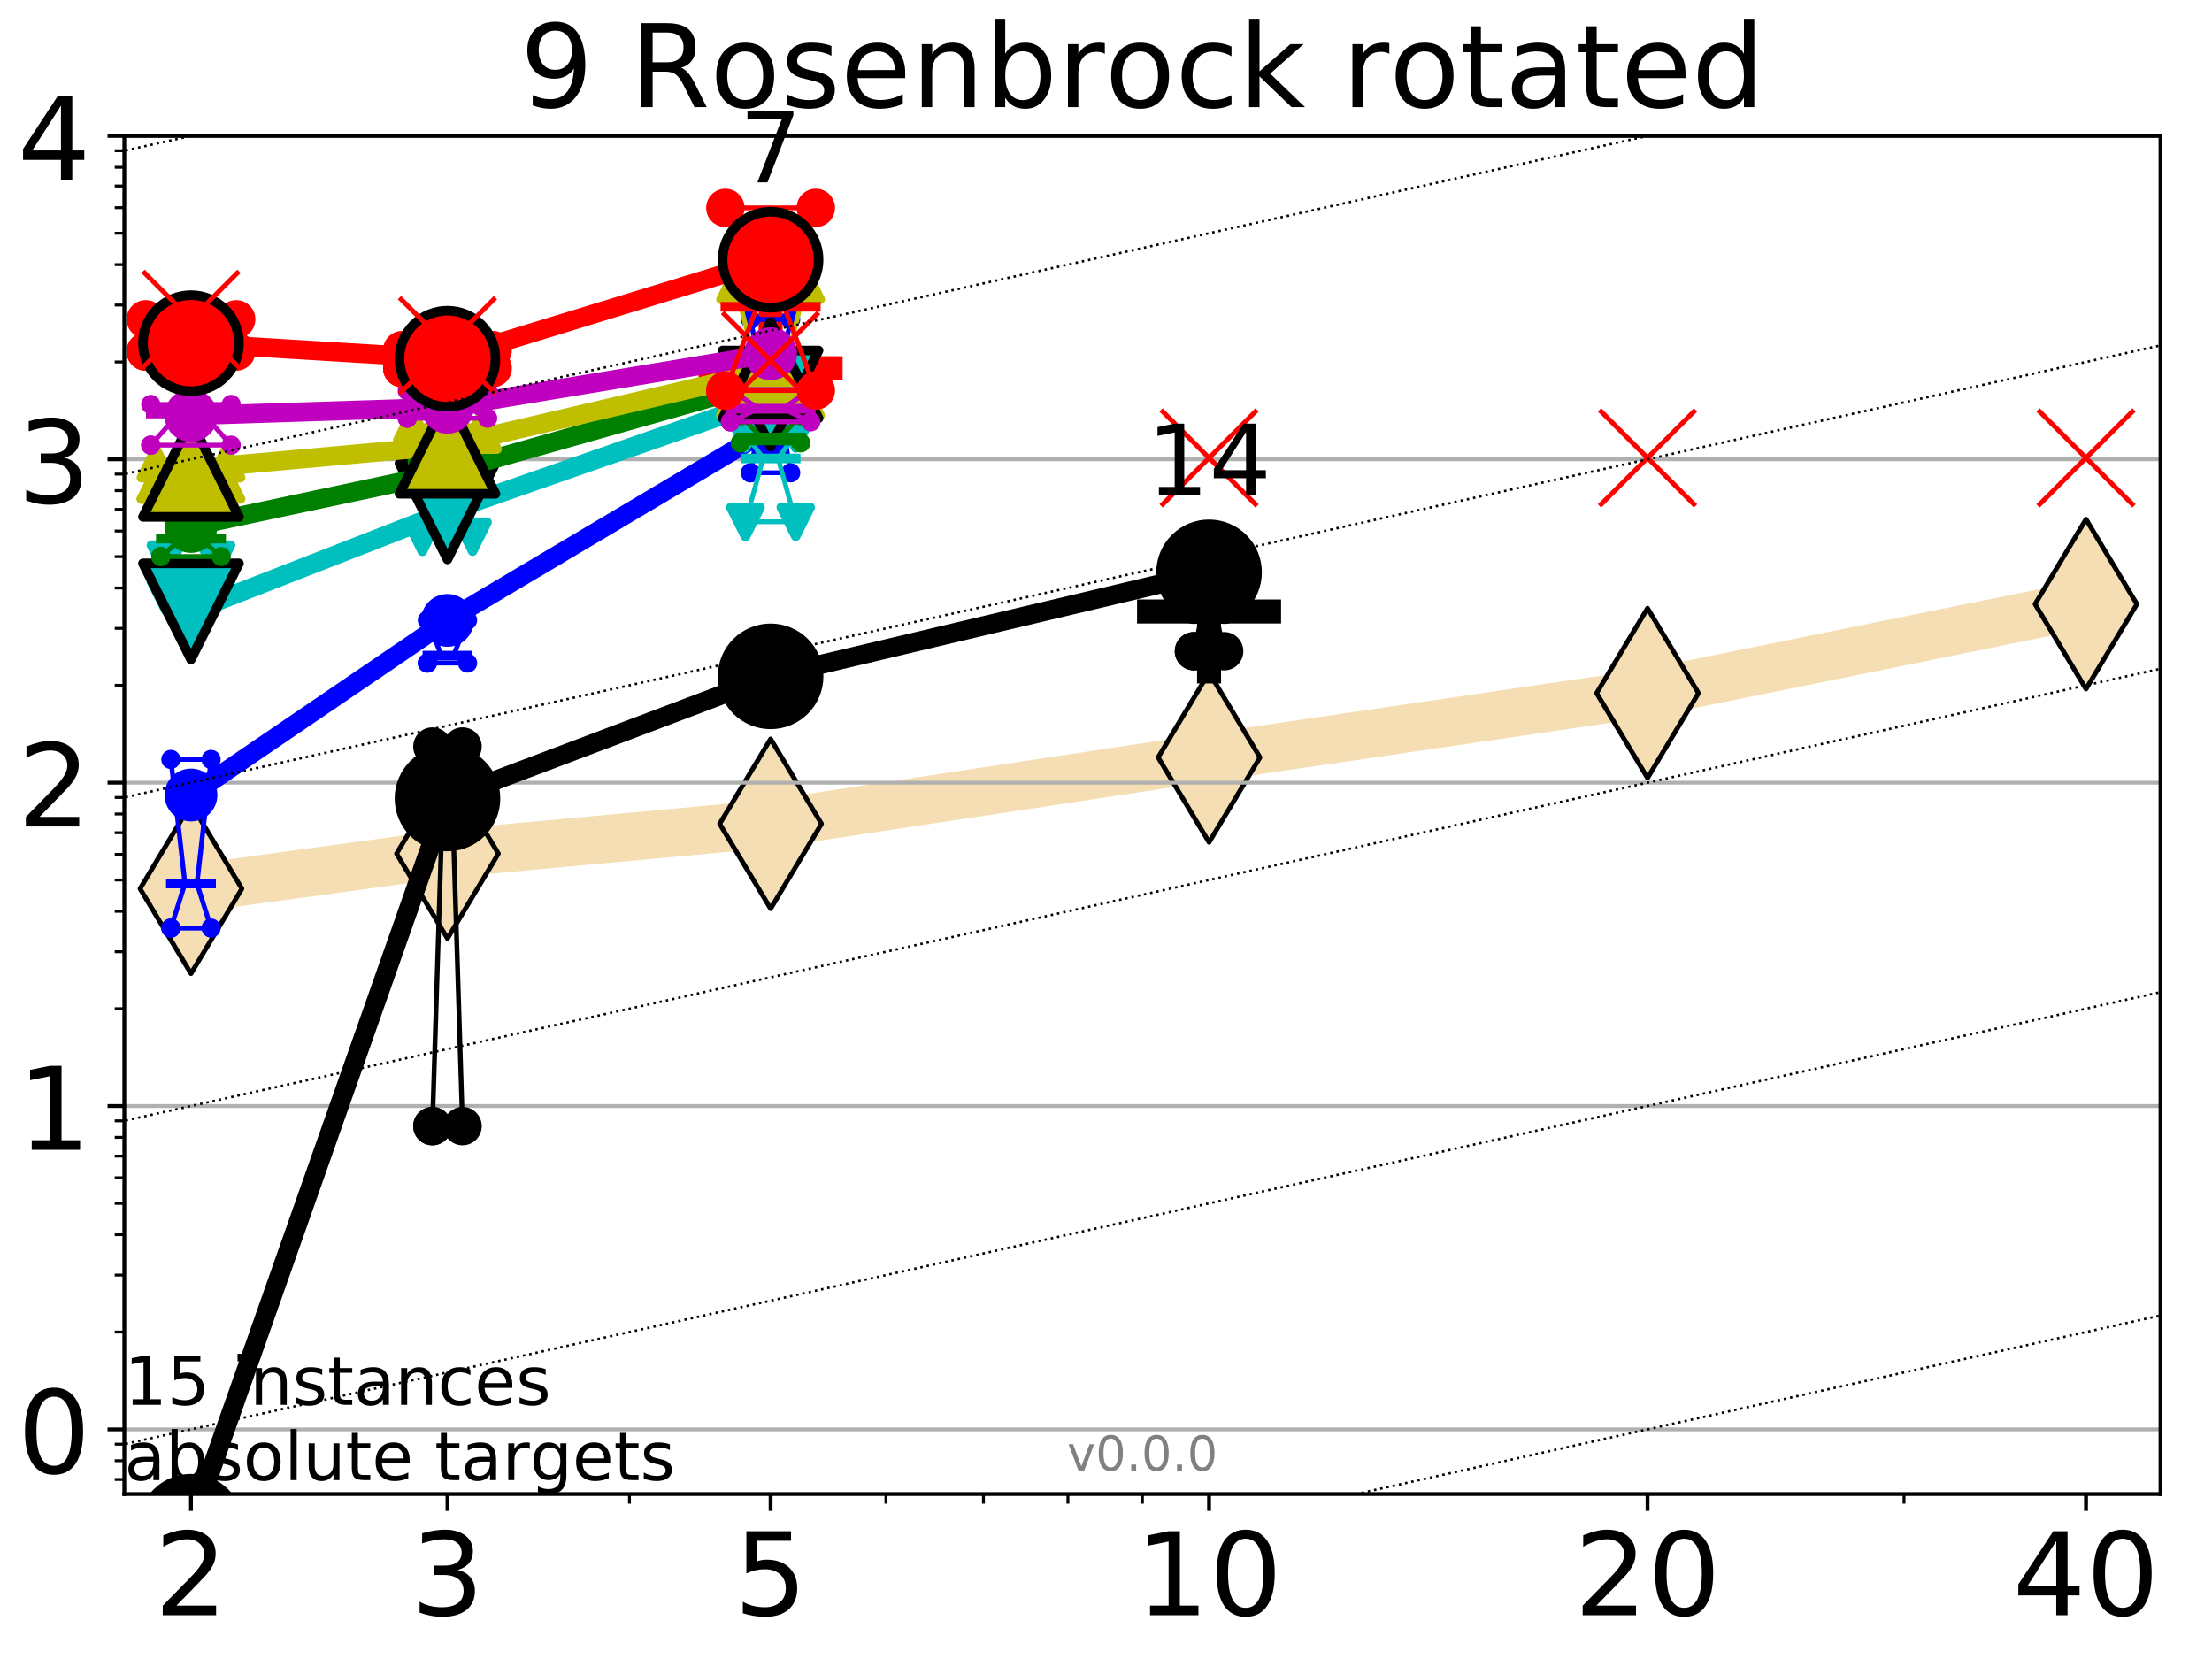 <?xml version="1.0" encoding="utf-8" standalone="no"?>
<!DOCTYPE svg PUBLIC "-//W3C//DTD SVG 1.1//EN"
  "http://www.w3.org/Graphics/SVG/1.1/DTD/svg11.dtd">
<!-- Created with matplotlib (http://matplotlib.org/) -->
<svg height="345.6pt" version="1.1" viewBox="0 0 460.8 345.6" width="460.8pt" xmlns="http://www.w3.org/2000/svg" xmlns:xlink="http://www.w3.org/1999/xlink">
 <defs>
  <style type="text/css">
*{stroke-linecap:butt;stroke-linejoin:round;}
  </style>
 </defs>
 <g id="figure_1">
  <g id="patch_1">
   <path d="M 0 345.6 
L 460.8 345.6 
L 460.8 0 
L 0 0 
z
" style="fill:#ffffff;"/>
  </g>
  <g id="axes_1">
   <g id="patch_2">
    <path d="M 25.9 311.24 
L 450.072 311.24 
L 450.072 28.32 
L 25.9 28.32 
z
" style="fill:#ffffff;"/>
   </g>
   <g id="line2d_1">
    <path clip-path="url(#pdbc31ff832)" d="M 39.784 185.132 
L 93.215 177.826 
L 160.53 171.616 
L 251.87 157.783 
L 343.211 144.39 
L 434.551 125.85 
" style="fill:none;stroke:#f5deb3;stroke-linecap:square;stroke-width:10;"/>
    <defs>
     <path d="M -0 17.678 
L 10.607 0 
L 0 -17.678 
L -10.607 -0 
z
" id="m4c171c78cd" style="stroke:#000000;stroke-linejoin:miter;"/>
    </defs>
    <g clip-path="url(#pdbc31ff832)">
     <use style="fill:#f5deb3;stroke:#000000;stroke-linejoin:miter;" x="39.784" xlink:href="#m4c171c78cd" y="185.132"/>
     <use style="fill:#f5deb3;stroke:#000000;stroke-linejoin:miter;" x="93.215" xlink:href="#m4c171c78cd" y="177.826"/>
     <use style="fill:#f5deb3;stroke:#000000;stroke-linejoin:miter;" x="160.53" xlink:href="#m4c171c78cd" y="171.616"/>
     <use style="fill:#f5deb3;stroke:#000000;stroke-linejoin:miter;" x="251.87" xlink:href="#m4c171c78cd" y="157.783"/>
     <use style="fill:#f5deb3;stroke:#000000;stroke-linejoin:miter;" x="343.211" xlink:href="#m4c171c78cd" y="144.39"/>
     <use style="fill:#f5deb3;stroke:#000000;stroke-linejoin:miter;" x="434.551" xlink:href="#m4c171c78cd" y="125.85"/>
    </g>
   </g>
   <g id="line2d_2">
    <defs>
     <path d="M -15 0 
L 15 0 
M 0 15 
L 0 -15 
" id="m80fc06de14" style="stroke:#000000;stroke-width:5;"/>
    </defs>
    <g clip-path="url(#pdbc31ff832)">
     <use style="stroke:#000000;stroke-width:5;" x="251.87" xlink:href="#m80fc06de14" y="127.38"/>
    </g>
   </g>
   <g id="line2d_3">
    <defs>
     <path d="M -15 0 
L 15 0 
M 0 15 
L 0 -15 
" id="m668a1a7f43" style="stroke:#ff0000;stroke-width:5;"/>
    </defs>
    <g clip-path="url(#pdbc31ff832)">
     <use style="fill:#ff0000;stroke:#ff0000;stroke-width:5;" x="160.53" xlink:href="#m668a1a7f43" y="76.711"/>
    </g>
   </g>
   <g id="matplotlib.axis_1">
    <g id="xtick_1">
     <g id="line2d_4">
      <defs>
       <path d="M 0 0 
L 0 3.5 
" id="mf72710abc2" style="stroke:#000000;stroke-width:0.8;"/>
      </defs>
      <g>
       <use style="stroke:#000000;stroke-width:0.8;" x="39.784" xlink:href="#mf72710abc2" y="311.24"/>
      </g>
     </g>
     <g id="text_1">
      <!-- 2 -->
      <defs>
       <path d="M 19.188 8.297 
L 53.609 8.297 
L 53.609 0 
L 7.328 0 
L 7.328 8.297 
Q 12.938 14.109 22.625 23.891 
Q 32.328 33.688 34.812 36.531 
Q 39.547 41.844 41.422 45.531 
Q 43.312 49.219 43.312 52.781 
Q 43.312 58.594 39.234 62.25 
Q 35.156 65.922 28.609 65.922 
Q 23.969 65.922 18.812 64.312 
Q 13.672 62.703 7.812 59.422 
L 7.812 69.391 
Q 13.766 71.781 18.938 73 
Q 24.125 74.219 28.422 74.219 
Q 39.75 74.219 46.484 68.547 
Q 53.219 62.891 53.219 53.422 
Q 53.219 48.922 51.531 44.891 
Q 49.859 40.875 45.406 35.406 
Q 44.188 33.984 37.641 27.219 
Q 31.109 20.453 19.188 8.297 
z
" id="DejaVuSans-32"/>
      </defs>
      <g transform="translate(32.149 336.476)scale(0.24 -0.24)">
       <use xlink:href="#DejaVuSans-32"/>
      </g>
     </g>
    </g>
    <g id="xtick_2">
     <g id="line2d_5">
      <g>
       <use style="stroke:#000000;stroke-width:0.8;" x="93.215" xlink:href="#mf72710abc2" y="311.24"/>
      </g>
     </g>
     <g id="text_2">
      <!-- 3 -->
      <defs>
       <path d="M 40.578 39.312 
Q 47.656 37.797 51.625 33 
Q 55.609 28.219 55.609 21.188 
Q 55.609 10.406 48.188 4.484 
Q 40.766 -1.422 27.094 -1.422 
Q 22.516 -1.422 17.656 -0.516 
Q 12.797 0.391 7.625 2.203 
L 7.625 11.719 
Q 11.719 9.328 16.594 8.109 
Q 21.484 6.891 26.812 6.891 
Q 36.078 6.891 40.938 10.547 
Q 45.797 14.203 45.797 21.188 
Q 45.797 27.641 41.281 31.266 
Q 36.766 34.906 28.719 34.906 
L 20.219 34.906 
L 20.219 43.016 
L 29.109 43.016 
Q 36.375 43.016 40.234 45.922 
Q 44.094 48.828 44.094 54.297 
Q 44.094 59.906 40.109 62.906 
Q 36.141 65.922 28.719 65.922 
Q 24.656 65.922 20.016 65.031 
Q 15.375 64.156 9.812 62.312 
L 9.812 71.094 
Q 15.438 72.656 20.344 73.438 
Q 25.25 74.219 29.594 74.219 
Q 40.828 74.219 47.359 69.109 
Q 53.906 64.016 53.906 55.328 
Q 53.906 49.266 50.438 45.094 
Q 46.969 40.922 40.578 39.312 
z
" id="DejaVuSans-33"/>
      </defs>
      <g transform="translate(85.58 336.476)scale(0.24 -0.24)">
       <use xlink:href="#DejaVuSans-33"/>
      </g>
     </g>
    </g>
    <g id="xtick_3">
     <g id="line2d_6">
      <g>
       <use style="stroke:#000000;stroke-width:0.8;" x="160.53" xlink:href="#mf72710abc2" y="311.24"/>
      </g>
     </g>
     <g id="text_3">
      <!-- 5 -->
      <defs>
       <path d="M 10.797 72.906 
L 49.516 72.906 
L 49.516 64.594 
L 19.828 64.594 
L 19.828 46.734 
Q 21.969 47.469 24.109 47.828 
Q 26.266 48.188 28.422 48.188 
Q 40.625 48.188 47.75 41.5 
Q 54.891 34.812 54.891 23.391 
Q 54.891 11.625 47.562 5.094 
Q 40.234 -1.422 26.906 -1.422 
Q 22.312 -1.422 17.547 -0.641 
Q 12.797 0.141 7.719 1.703 
L 7.719 11.625 
Q 12.109 9.234 16.797 8.062 
Q 21.484 6.891 26.703 6.891 
Q 35.156 6.891 40.078 11.328 
Q 45.016 15.766 45.016 23.391 
Q 45.016 31 40.078 35.438 
Q 35.156 39.891 26.703 39.891 
Q 22.75 39.891 18.812 39.016 
Q 14.891 38.141 10.797 36.281 
z
" id="DejaVuSans-35"/>
      </defs>
      <g transform="translate(152.895 336.476)scale(0.24 -0.24)">
       <use xlink:href="#DejaVuSans-35"/>
      </g>
     </g>
    </g>
    <g id="xtick_4">
     <g id="line2d_7">
      <g>
       <use style="stroke:#000000;stroke-width:0.8;" x="251.87" xlink:href="#mf72710abc2" y="311.24"/>
      </g>
     </g>
     <g id="text_4">
      <!-- 10 -->
      <defs>
       <path d="M 12.406 8.297 
L 28.516 8.297 
L 28.516 63.922 
L 10.984 60.406 
L 10.984 69.391 
L 28.422 72.906 
L 38.281 72.906 
L 38.281 8.297 
L 54.391 8.297 
L 54.391 0 
L 12.406 0 
z
" id="DejaVuSans-31"/>
       <path d="M 31.781 66.406 
Q 24.172 66.406 20.328 58.906 
Q 16.5 51.422 16.5 36.375 
Q 16.5 21.391 20.328 13.891 
Q 24.172 6.391 31.781 6.391 
Q 39.453 6.391 43.281 13.891 
Q 47.125 21.391 47.125 36.375 
Q 47.125 51.422 43.281 58.906 
Q 39.453 66.406 31.781 66.406 
z
M 31.781 74.219 
Q 44.047 74.219 50.516 64.516 
Q 56.984 54.828 56.984 36.375 
Q 56.984 17.969 50.516 8.266 
Q 44.047 -1.422 31.781 -1.422 
Q 19.531 -1.422 13.062 8.266 
Q 6.594 17.969 6.594 36.375 
Q 6.594 54.828 13.062 64.516 
Q 19.531 74.219 31.781 74.219 
z
" id="DejaVuSans-30"/>
      </defs>
      <g transform="translate(236.6 336.476)scale(0.24 -0.24)">
       <use xlink:href="#DejaVuSans-31"/>
       <use x="63.623" xlink:href="#DejaVuSans-30"/>
      </g>
     </g>
    </g>
    <g id="xtick_5">
     <g id="line2d_8">
      <g>
       <use style="stroke:#000000;stroke-width:0.8;" x="343.211" xlink:href="#mf72710abc2" y="311.24"/>
      </g>
     </g>
     <g id="text_5">
      <!-- 20 -->
      <g transform="translate(327.941 336.476)scale(0.24 -0.24)">
       <use xlink:href="#DejaVuSans-32"/>
       <use x="63.623" xlink:href="#DejaVuSans-30"/>
      </g>
     </g>
    </g>
    <g id="xtick_6">
     <g id="line2d_9">
      <g>
       <use style="stroke:#000000;stroke-width:0.8;" x="434.551" xlink:href="#mf72710abc2" y="311.24"/>
      </g>
     </g>
     <g id="text_6">
      <!-- 40 -->
      <defs>
       <path d="M 37.797 64.312 
L 12.891 25.391 
L 37.797 25.391 
z
M 35.203 72.906 
L 47.609 72.906 
L 47.609 25.391 
L 58.016 25.391 
L 58.016 17.188 
L 47.609 17.188 
L 47.609 0 
L 37.797 0 
L 37.797 17.188 
L 4.891 17.188 
L 4.891 26.703 
z
" id="DejaVuSans-34"/>
      </defs>
      <g transform="translate(419.281 336.476)scale(0.24 -0.24)">
       <use xlink:href="#DejaVuSans-34"/>
       <use x="63.623" xlink:href="#DejaVuSans-30"/>
      </g>
     </g>
    </g>
    <g id="xtick_7">
     <g id="line2d_10">
      <defs>
       <path d="M 0 0 
L 0 2 
" id="m5a886d0259" style="stroke:#000000;stroke-width:0.6;"/>
      </defs>
      <g>
       <use style="stroke:#000000;stroke-width:0.6;" x="39.784" xlink:href="#m5a886d0259" y="311.24"/>
      </g>
     </g>
    </g>
    <g id="xtick_8">
     <g id="line2d_11">
      <g>
       <use style="stroke:#000000;stroke-width:0.6;" x="93.215" xlink:href="#m5a886d0259" y="311.24"/>
      </g>
     </g>
    </g>
    <g id="xtick_9">
     <g id="line2d_12">
      <g>
       <use style="stroke:#000000;stroke-width:0.6;" x="131.125" xlink:href="#m5a886d0259" y="311.24"/>
      </g>
     </g>
    </g>
    <g id="xtick_10">
     <g id="line2d_13">
      <g>
       <use style="stroke:#000000;stroke-width:0.6;" x="160.53" xlink:href="#m5a886d0259" y="311.24"/>
      </g>
     </g>
    </g>
    <g id="xtick_11">
     <g id="line2d_14">
      <g>
       <use style="stroke:#000000;stroke-width:0.6;" x="184.555" xlink:href="#m5a886d0259" y="311.24"/>
      </g>
     </g>
    </g>
    <g id="xtick_12">
     <g id="line2d_15">
      <g>
       <use style="stroke:#000000;stroke-width:0.6;" x="204.869" xlink:href="#m5a886d0259" y="311.24"/>
      </g>
     </g>
    </g>
    <g id="xtick_13">
     <g id="line2d_16">
      <g>
       <use style="stroke:#000000;stroke-width:0.6;" x="222.465" xlink:href="#m5a886d0259" y="311.24"/>
      </g>
     </g>
    </g>
    <g id="xtick_14">
     <g id="line2d_17">
      <g>
       <use style="stroke:#000000;stroke-width:0.6;" x="237.986" xlink:href="#m5a886d0259" y="311.24"/>
      </g>
     </g>
    </g>
    <g id="xtick_15">
     <g id="line2d_18">
      <g>
       <use style="stroke:#000000;stroke-width:0.6;" x="343.211" xlink:href="#m5a886d0259" y="311.24"/>
      </g>
     </g>
    </g>
    <g id="xtick_16">
     <g id="line2d_19">
      <g>
       <use style="stroke:#000000;stroke-width:0.6;" x="396.641" xlink:href="#m5a886d0259" y="311.24"/>
      </g>
     </g>
    </g>
    <g id="xtick_17">
     <g id="line2d_20">
      <g>
       <use style="stroke:#000000;stroke-width:0.6;" x="434.551" xlink:href="#m5a886d0259" y="311.24"/>
      </g>
     </g>
    </g>
   </g>
   <g id="matplotlib.axis_2">
    <g id="ytick_1">
     <g id="line2d_21">
      <path clip-path="url(#pdbc31ff832)" d="M 25.9 297.768 
L 450.072 297.768 
" style="fill:none;stroke:#b0b0b0;stroke-linecap:square;stroke-width:0.8;"/>
     </g>
     <g id="line2d_22">
      <defs>
       <path d="M 0 0 
L -3.5 0 
" id="mbaf4e48248" style="stroke:#000000;stroke-width:0.8;"/>
      </defs>
      <g>
       <use style="stroke:#000000;stroke-width:0.8;" x="25.9" xlink:href="#mbaf4e48248" y="297.768"/>
      </g>
     </g>
     <g id="text_7">
      <!-- 0 -->
      <g transform="translate(3.63 306.886)scale(0.24 -0.24)">
       <use xlink:href="#DejaVuSans-30"/>
      </g>
     </g>
    </g>
    <g id="ytick_2">
     <g id="line2d_23">
      <path clip-path="url(#pdbc31ff832)" d="M 25.9 230.406 
L 450.072 230.406 
" style="fill:none;stroke:#b0b0b0;stroke-linecap:square;stroke-width:0.8;"/>
     </g>
     <g id="line2d_24">
      <g>
       <use style="stroke:#000000;stroke-width:0.8;" x="25.9" xlink:href="#mbaf4e48248" y="230.406"/>
      </g>
     </g>
     <g id="text_8">
      <!-- 1 -->
      <g transform="translate(3.63 239.524)scale(0.24 -0.24)">
       <use xlink:href="#DejaVuSans-31"/>
      </g>
     </g>
    </g>
    <g id="ytick_3">
     <g id="line2d_25">
      <path clip-path="url(#pdbc31ff832)" d="M 25.9 163.044 
L 450.072 163.044 
" style="fill:none;stroke:#b0b0b0;stroke-linecap:square;stroke-width:0.8;"/>
     </g>
     <g id="line2d_26">
      <g>
       <use style="stroke:#000000;stroke-width:0.8;" x="25.9" xlink:href="#mbaf4e48248" y="163.044"/>
      </g>
     </g>
     <g id="text_9">
      <!-- 2 -->
      <g transform="translate(3.63 172.162)scale(0.24 -0.24)">
       <use xlink:href="#DejaVuSans-32"/>
      </g>
     </g>
    </g>
    <g id="ytick_4">
     <g id="line2d_27">
      <path clip-path="url(#pdbc31ff832)" d="M 25.9 95.682 
L 450.072 95.682 
" style="fill:none;stroke:#b0b0b0;stroke-linecap:square;stroke-width:0.8;"/>
     </g>
     <g id="line2d_28">
      <g>
       <use style="stroke:#000000;stroke-width:0.8;" x="25.9" xlink:href="#mbaf4e48248" y="95.682"/>
      </g>
     </g>
     <g id="text_10">
      <!-- 3 -->
      <g transform="translate(3.63 104.8)scale(0.24 -0.24)">
       <use xlink:href="#DejaVuSans-33"/>
      </g>
     </g>
    </g>
    <g id="ytick_5">
     <g id="line2d_29">
      <path clip-path="url(#pdbc31ff832)" d="M 25.9 28.32 
L 450.072 28.32 
" style="fill:none;stroke:#b0b0b0;stroke-linecap:square;stroke-width:0.8;"/>
     </g>
     <g id="line2d_30">
      <g>
       <use style="stroke:#000000;stroke-width:0.8;" x="25.9" xlink:href="#mbaf4e48248" y="28.32"/>
      </g>
     </g>
     <g id="text_11">
      <!-- 4 -->
      <g transform="translate(3.63 37.438)scale(0.24 -0.24)">
       <use xlink:href="#DejaVuSans-34"/>
      </g>
     </g>
    </g>
    <g id="ytick_6">
     <g id="line2d_31">
      <defs>
       <path d="M 0 0 
L -2 0 
" id="m7a7b73dff0" style="stroke:#000000;stroke-width:0.6;"/>
      </defs>
      <g>
       <use style="stroke:#000000;stroke-width:0.6;" x="25.9" xlink:href="#m7a7b73dff0" y="308.202"/>
      </g>
     </g>
    </g>
    <g id="ytick_7">
     <g id="line2d_32">
      <g>
       <use style="stroke:#000000;stroke-width:0.6;" x="25.9" xlink:href="#m7a7b73dff0" y="304.296"/>
      </g>
     </g>
    </g>
    <g id="ytick_8">
     <g id="line2d_33">
      <g>
       <use style="stroke:#000000;stroke-width:0.6;" x="25.9" xlink:href="#m7a7b73dff0" y="300.85"/>
      </g>
     </g>
    </g>
    <g id="ytick_9">
     <g id="line2d_34">
      <g>
       <use style="stroke:#000000;stroke-width:0.6;" x="25.9" xlink:href="#m7a7b73dff0" y="277.49"/>
      </g>
     </g>
    </g>
    <g id="ytick_10">
     <g id="line2d_35">
      <g>
       <use style="stroke:#000000;stroke-width:0.6;" x="25.9" xlink:href="#m7a7b73dff0" y="265.628"/>
      </g>
     </g>
    </g>
    <g id="ytick_11">
     <g id="line2d_36">
      <g>
       <use style="stroke:#000000;stroke-width:0.6;" x="25.9" xlink:href="#m7a7b73dff0" y="257.212"/>
      </g>
     </g>
    </g>
    <g id="ytick_12">
     <g id="line2d_37">
      <g>
       <use style="stroke:#000000;stroke-width:0.6;" x="25.9" xlink:href="#m7a7b73dff0" y="250.684"/>
      </g>
     </g>
    </g>
    <g id="ytick_13">
     <g id="line2d_38">
      <g>
       <use style="stroke:#000000;stroke-width:0.6;" x="25.9" xlink:href="#m7a7b73dff0" y="245.35"/>
      </g>
     </g>
    </g>
    <g id="ytick_14">
     <g id="line2d_39">
      <g>
       <use style="stroke:#000000;stroke-width:0.6;" x="25.9" xlink:href="#m7a7b73dff0" y="240.84"/>
      </g>
     </g>
    </g>
    <g id="ytick_15">
     <g id="line2d_40">
      <g>
       <use style="stroke:#000000;stroke-width:0.6;" x="25.9" xlink:href="#m7a7b73dff0" y="236.934"/>
      </g>
     </g>
    </g>
    <g id="ytick_16">
     <g id="line2d_41">
      <g>
       <use style="stroke:#000000;stroke-width:0.6;" x="25.9" xlink:href="#m7a7b73dff0" y="233.488"/>
      </g>
     </g>
    </g>
    <g id="ytick_17">
     <g id="line2d_42">
      <g>
       <use style="stroke:#000000;stroke-width:0.6;" x="25.9" xlink:href="#m7a7b73dff0" y="210.128"/>
      </g>
     </g>
    </g>
    <g id="ytick_18">
     <g id="line2d_43">
      <g>
       <use style="stroke:#000000;stroke-width:0.6;" x="25.9" xlink:href="#m7a7b73dff0" y="198.266"/>
      </g>
     </g>
    </g>
    <g id="ytick_19">
     <g id="line2d_44">
      <g>
       <use style="stroke:#000000;stroke-width:0.6;" x="25.9" xlink:href="#m7a7b73dff0" y="189.85"/>
      </g>
     </g>
    </g>
    <g id="ytick_20">
     <g id="line2d_45">
      <g>
       <use style="stroke:#000000;stroke-width:0.6;" x="25.9" xlink:href="#m7a7b73dff0" y="183.322"/>
      </g>
     </g>
    </g>
    <g id="ytick_21">
     <g id="line2d_46">
      <g>
       <use style="stroke:#000000;stroke-width:0.6;" x="25.9" xlink:href="#m7a7b73dff0" y="177.988"/>
      </g>
     </g>
    </g>
    <g id="ytick_22">
     <g id="line2d_47">
      <g>
       <use style="stroke:#000000;stroke-width:0.6;" x="25.9" xlink:href="#m7a7b73dff0" y="173.478"/>
      </g>
     </g>
    </g>
    <g id="ytick_23">
     <g id="line2d_48">
      <g>
       <use style="stroke:#000000;stroke-width:0.6;" x="25.9" xlink:href="#m7a7b73dff0" y="169.572"/>
      </g>
     </g>
    </g>
    <g id="ytick_24">
     <g id="line2d_49">
      <g>
       <use style="stroke:#000000;stroke-width:0.6;" x="25.9" xlink:href="#m7a7b73dff0" y="166.126"/>
      </g>
     </g>
    </g>
    <g id="ytick_25">
     <g id="line2d_50">
      <g>
       <use style="stroke:#000000;stroke-width:0.6;" x="25.9" xlink:href="#m7a7b73dff0" y="142.766"/>
      </g>
     </g>
    </g>
    <g id="ytick_26">
     <g id="line2d_51">
      <g>
       <use style="stroke:#000000;stroke-width:0.6;" x="25.9" xlink:href="#m7a7b73dff0" y="130.904"/>
      </g>
     </g>
    </g>
    <g id="ytick_27">
     <g id="line2d_52">
      <g>
       <use style="stroke:#000000;stroke-width:0.6;" x="25.9" xlink:href="#m7a7b73dff0" y="122.488"/>
      </g>
     </g>
    </g>
    <g id="ytick_28">
     <g id="line2d_53">
      <g>
       <use style="stroke:#000000;stroke-width:0.6;" x="25.9" xlink:href="#m7a7b73dff0" y="115.96"/>
      </g>
     </g>
    </g>
    <g id="ytick_29">
     <g id="line2d_54">
      <g>
       <use style="stroke:#000000;stroke-width:0.6;" x="25.9" xlink:href="#m7a7b73dff0" y="110.626"/>
      </g>
     </g>
    </g>
    <g id="ytick_30">
     <g id="line2d_55">
      <g>
       <use style="stroke:#000000;stroke-width:0.6;" x="25.9" xlink:href="#m7a7b73dff0" y="106.116"/>
      </g>
     </g>
    </g>
    <g id="ytick_31">
     <g id="line2d_56">
      <g>
       <use style="stroke:#000000;stroke-width:0.6;" x="25.9" xlink:href="#m7a7b73dff0" y="102.21"/>
      </g>
     </g>
    </g>
    <g id="ytick_32">
     <g id="line2d_57">
      <g>
       <use style="stroke:#000000;stroke-width:0.6;" x="25.9" xlink:href="#m7a7b73dff0" y="98.764"/>
      </g>
     </g>
    </g>
    <g id="ytick_33">
     <g id="line2d_58">
      <g>
       <use style="stroke:#000000;stroke-width:0.6;" x="25.9" xlink:href="#m7a7b73dff0" y="75.404"/>
      </g>
     </g>
    </g>
    <g id="ytick_34">
     <g id="line2d_59">
      <g>
       <use style="stroke:#000000;stroke-width:0.6;" x="25.9" xlink:href="#m7a7b73dff0" y="63.542"/>
      </g>
     </g>
    </g>
    <g id="ytick_35">
     <g id="line2d_60">
      <g>
       <use style="stroke:#000000;stroke-width:0.6;" x="25.9" xlink:href="#m7a7b73dff0" y="55.126"/>
      </g>
     </g>
    </g>
    <g id="ytick_36">
     <g id="line2d_61">
      <g>
       <use style="stroke:#000000;stroke-width:0.6;" x="25.9" xlink:href="#m7a7b73dff0" y="48.598"/>
      </g>
     </g>
    </g>
    <g id="ytick_37">
     <g id="line2d_62">
      <g>
       <use style="stroke:#000000;stroke-width:0.6;" x="25.9" xlink:href="#m7a7b73dff0" y="43.264"/>
      </g>
     </g>
    </g>
    <g id="ytick_38">
     <g id="line2d_63">
      <g>
       <use style="stroke:#000000;stroke-width:0.6;" x="25.9" xlink:href="#m7a7b73dff0" y="38.755"/>
      </g>
     </g>
    </g>
    <g id="ytick_39">
     <g id="line2d_64">
      <g>
       <use style="stroke:#000000;stroke-width:0.6;" x="25.9" xlink:href="#m7a7b73dff0" y="34.848"/>
      </g>
     </g>
    </g>
    <g id="ytick_40">
     <g id="line2d_65">
      <g>
       <use style="stroke:#000000;stroke-width:0.6;" x="25.9" xlink:href="#m7a7b73dff0" y="31.402"/>
      </g>
     </g>
    </g>
   </g>
   <g id="line2d_66">
    <path clip-path="url(#pdbc31ff832)" d="M 36.644 318.046 
L 38.842 318.046 
L 36.644 318.046 
L 42.924 318.046 
L 40.726 318.046 
L 42.924 318.046 
L 36.644 318.046 
" style="fill:none;stroke:#000000;stroke-linecap:square;"/>
   </g>
   <g id="line2d_67">
    <path clip-path="url(#pdbc31ff832)" d="M 36.644 318.046 
L 42.924 318.046 
L 42.924 318.046 
L 36.644 318.046 
L 36.644 318.046 
" style="fill:none;"/>
    <defs>
     <path d="M 0 3 
C 0.796 3 1.559 2.684 2.121 2.121 
C 2.684 1.559 3 0.796 3 0 
C 3 -0.796 2.684 -1.559 2.121 -2.121 
C 1.559 -2.684 0.796 -3 0 -3 
C -0.796 -3 -1.559 -2.684 -2.121 -2.121 
C -2.684 -1.559 -3 -0.796 -3 0 
C -3 0.796 -2.684 1.559 -2.121 2.121 
C -1.559 2.684 -0.796 3 0 3 
z
" id="m26436a663e" style="stroke:#000000;stroke-width:2;"/>
    </defs>
    <g clip-path="url(#pdbc31ff832)">
     <use style="stroke:#000000;stroke-width:2;" x="36.644" xlink:href="#m26436a663e" y="318.046"/>
     <use style="stroke:#000000;stroke-width:2;" x="42.924" xlink:href="#m26436a663e" y="318.046"/>
     <use style="stroke:#000000;stroke-width:2;" x="42.924" xlink:href="#m26436a663e" y="318.046"/>
     <use style="stroke:#000000;stroke-width:2;" x="36.644" xlink:href="#m26436a663e" y="318.046"/>
     <use style="stroke:#000000;stroke-width:2;" x="36.644" xlink:href="#m26436a663e" y="318.046"/>
    </g>
   </g>
   <g id="line2d_68">
    <path clip-path="url(#pdbc31ff832)" d="M 36.644 318.046 
L 42.924 318.046 
" style="fill:none;stroke:#000000;stroke-linecap:square;stroke-width:2;"/>
   </g>
   <g id="line2d_69">
    <path clip-path="url(#pdbc31ff832)" d="M 90.075 234.592 
L 92.273 164.699 
L 90.075 155.519 
L 96.355 155.519 
L 94.157 164.699 
L 96.355 234.592 
L 90.075 234.592 
" style="fill:none;stroke:#000000;stroke-linecap:square;"/>
   </g>
   <g id="line2d_70">
    <path clip-path="url(#pdbc31ff832)" d="M 90.075 234.592 
L 96.355 234.592 
L 96.355 155.519 
L 90.075 155.519 
L 90.075 234.592 
" style="fill:none;"/>
    <g clip-path="url(#pdbc31ff832)">
     <use style="stroke:#000000;stroke-width:2;" x="90.075" xlink:href="#m26436a663e" y="234.592"/>
     <use style="stroke:#000000;stroke-width:2;" x="96.355" xlink:href="#m26436a663e" y="234.592"/>
     <use style="stroke:#000000;stroke-width:2;" x="96.355" xlink:href="#m26436a663e" y="155.519"/>
     <use style="stroke:#000000;stroke-width:2;" x="90.075" xlink:href="#m26436a663e" y="155.519"/>
     <use style="stroke:#000000;stroke-width:2;" x="90.075" xlink:href="#m26436a663e" y="234.592"/>
    </g>
   </g>
   <g id="line2d_71">
    <path clip-path="url(#pdbc31ff832)" d="M 90.075 164.699 
L 96.355 164.699 
" style="fill:none;stroke:#000000;stroke-linecap:square;stroke-width:2;"/>
   </g>
   <g id="line2d_72">
    <path clip-path="url(#pdbc31ff832)" d="M 157.39 145.686 
L 159.588 144.344 
L 157.39 138.907 
L 163.669 138.907 
L 161.472 144.344 
L 163.669 145.686 
L 157.39 145.686 
" style="fill:none;stroke:#000000;stroke-linecap:square;"/>
   </g>
   <g id="line2d_73">
    <path clip-path="url(#pdbc31ff832)" d="M 157.39 145.686 
L 163.669 145.686 
L 163.669 138.907 
L 157.39 138.907 
L 157.39 145.686 
" style="fill:none;"/>
    <g clip-path="url(#pdbc31ff832)">
     <use style="stroke:#000000;stroke-width:2;" x="157.39" xlink:href="#m26436a663e" y="145.686"/>
     <use style="stroke:#000000;stroke-width:2;" x="163.669" xlink:href="#m26436a663e" y="145.686"/>
     <use style="stroke:#000000;stroke-width:2;" x="163.669" xlink:href="#m26436a663e" y="138.907"/>
     <use style="stroke:#000000;stroke-width:2;" x="157.39" xlink:href="#m26436a663e" y="138.907"/>
     <use style="stroke:#000000;stroke-width:2;" x="157.39" xlink:href="#m26436a663e" y="145.686"/>
    </g>
   </g>
   <g id="line2d_74">
    <path clip-path="url(#pdbc31ff832)" d="M 157.39 144.344 
L 163.669 144.344 
" style="fill:none;stroke:#000000;stroke-linecap:square;stroke-width:2;"/>
   </g>
   <g id="line2d_75">
    <path clip-path="url(#pdbc31ff832)" d="M 248.73 135.659 
L 250.928 125.979 
L 248.73 125.979 
L 255.01 125.979 
L 252.812 125.979 
L 255.01 135.659 
L 248.73 135.659 
" style="fill:none;stroke:#000000;stroke-linecap:square;"/>
   </g>
   <g id="line2d_76">
    <path clip-path="url(#pdbc31ff832)" d="M 248.73 135.659 
L 255.01 135.659 
L 255.01 125.979 
L 248.73 125.979 
L 248.73 135.659 
" style="fill:none;"/>
    <g clip-path="url(#pdbc31ff832)">
     <use style="stroke:#000000;stroke-width:2;" x="248.73" xlink:href="#m26436a663e" y="135.659"/>
     <use style="stroke:#000000;stroke-width:2;" x="255.01" xlink:href="#m26436a663e" y="135.659"/>
     <use style="stroke:#000000;stroke-width:2;" x="255.01" xlink:href="#m26436a663e" y="125.979"/>
     <use style="stroke:#000000;stroke-width:2;" x="248.73" xlink:href="#m26436a663e" y="125.979"/>
     <use style="stroke:#000000;stroke-width:2;" x="248.73" xlink:href="#m26436a663e" y="135.659"/>
    </g>
   </g>
   <g id="line2d_77">
    <path clip-path="url(#pdbc31ff832)" d="M 248.73 125.979 
L 255.01 125.979 
" style="fill:none;stroke:#000000;stroke-linecap:square;stroke-width:2;"/>
   </g>
   <g id="line2d_78">
    <path clip-path="url(#pdbc31ff832)" d="M 39.784 318.046 
L 93.215 166.344 
" style="fill:none;stroke:#000000;stroke-linecap:square;stroke-width:4;"/>
   </g>
   <g id="line2d_79">
    <path clip-path="url(#pdbc31ff832)" d="M 93.215 166.344 
L 160.53 140.896 
" style="fill:none;stroke:#000000;stroke-linecap:square;stroke-width:4;"/>
   </g>
   <g id="line2d_80">
    <path clip-path="url(#pdbc31ff832)" d="M 160.53 140.896 
L 251.87 119.23 
" style="fill:none;stroke:#000000;stroke-linecap:square;stroke-width:4;"/>
   </g>
   <g id="line2d_81">
    <path clip-path="url(#pdbc31ff832)" d="M 39.784 318.046 
L 93.215 166.344 
L 160.53 140.896 
L 251.87 119.23 
" style="fill:none;"/>
    <defs>
     <path d="M 0 10 
C 2.652 10 5.196 8.946 7.071 7.071 
C 8.946 5.196 10 2.652 10 0 
C 10 -2.652 8.946 -5.196 7.071 -7.071 
C 5.196 -8.946 2.652 -10 0 -10 
C -2.652 -10 -5.196 -8.946 -7.071 -7.071 
C -8.946 -5.196 -10 -2.652 -10 0 
C -10 2.652 -8.946 5.196 -7.071 7.071 
C -5.196 8.946 -2.652 10 0 10 
z
" id="m1e46f1e809" style="stroke:#000000;stroke-width:2;"/>
    </defs>
    <g clip-path="url(#pdbc31ff832)">
     <use style="stroke:#000000;stroke-width:2;" x="39.784" xlink:href="#m1e46f1e809" y="318.046"/>
     <use style="stroke:#000000;stroke-width:2;" x="93.215" xlink:href="#m1e46f1e809" y="166.344"/>
     <use style="stroke:#000000;stroke-width:2;" x="160.53" xlink:href="#m1e46f1e809" y="140.896"/>
     <use style="stroke:#000000;stroke-width:2;" x="251.87" xlink:href="#m1e46f1e809" y="119.23"/>
    </g>
   </g>
   <g id="line2d_82">
    <path clip-path="url(#pdbc31ff832)" d="M 35.597 193.341 
L 38.528 184.062 
L 35.597 158.202 
L 43.971 158.202 
L 41.04 184.062 
L 43.971 193.341 
L 35.597 193.341 
" style="fill:none;stroke:#0000ff;stroke-linecap:square;"/>
   </g>
   <g id="line2d_83">
    <path clip-path="url(#pdbc31ff832)" d="M 35.597 193.341 
L 43.971 193.341 
L 43.971 158.202 
L 35.597 158.202 
L 35.597 193.341 
" style="fill:none;"/>
    <defs>
     <path d="M 0 1.5 
C 0.398 1.5 0.779 1.342 1.061 1.061 
C 1.342 0.779 1.5 0.398 1.5 0 
C 1.5 -0.398 1.342 -0.779 1.061 -1.061 
C 0.779 -1.342 0.398 -1.5 0 -1.5 
C -0.398 -1.5 -0.779 -1.342 -1.061 -1.061 
C -1.342 -0.779 -1.5 -0.398 -1.5 0 
C -1.5 0.398 -1.342 0.779 -1.061 1.061 
C -0.779 1.342 -0.398 1.5 0 1.5 
z
" id="mb9331b74c3" style="stroke:#0000ff;"/>
    </defs>
    <g clip-path="url(#pdbc31ff832)">
     <use style="fill:#0000ff;stroke:#0000ff;" x="35.597" xlink:href="#mb9331b74c3" y="193.341"/>
     <use style="fill:#0000ff;stroke:#0000ff;" x="43.971" xlink:href="#mb9331b74c3" y="193.341"/>
     <use style="fill:#0000ff;stroke:#0000ff;" x="43.971" xlink:href="#mb9331b74c3" y="158.202"/>
     <use style="fill:#0000ff;stroke:#0000ff;" x="35.597" xlink:href="#mb9331b74c3" y="158.202"/>
     <use style="fill:#0000ff;stroke:#0000ff;" x="35.597" xlink:href="#mb9331b74c3" y="193.341"/>
    </g>
   </g>
   <g id="line2d_84">
    <path clip-path="url(#pdbc31ff832)" d="M 35.597 184.062 
L 43.971 184.062 
" style="fill:none;stroke:#0000ff;stroke-linecap:square;stroke-width:2;"/>
   </g>
   <g id="line2d_85">
    <path clip-path="url(#pdbc31ff832)" d="M 89.028 138.131 
L 91.959 136.571 
L 89.028 129.199 
L 97.401 129.199 
L 94.471 136.571 
L 97.401 138.131 
L 89.028 138.131 
" style="fill:none;stroke:#0000ff;stroke-linecap:square;"/>
   </g>
   <g id="line2d_86">
    <path clip-path="url(#pdbc31ff832)" d="M 89.028 138.131 
L 97.401 138.131 
L 97.401 129.199 
L 89.028 129.199 
L 89.028 138.131 
" style="fill:none;"/>
    <g clip-path="url(#pdbc31ff832)">
     <use style="fill:#0000ff;stroke:#0000ff;" x="89.028" xlink:href="#mb9331b74c3" y="138.131"/>
     <use style="fill:#0000ff;stroke:#0000ff;" x="97.401" xlink:href="#mb9331b74c3" y="138.131"/>
     <use style="fill:#0000ff;stroke:#0000ff;" x="97.401" xlink:href="#mb9331b74c3" y="129.199"/>
     <use style="fill:#0000ff;stroke:#0000ff;" x="89.028" xlink:href="#mb9331b74c3" y="129.199"/>
     <use style="fill:#0000ff;stroke:#0000ff;" x="89.028" xlink:href="#mb9331b74c3" y="138.131"/>
    </g>
   </g>
   <g id="line2d_87">
    <path clip-path="url(#pdbc31ff832)" d="M 89.028 136.571 
L 97.401 136.571 
" style="fill:none;stroke:#0000ff;stroke-linecap:square;stroke-width:2;"/>
   </g>
   <g id="line2d_88">
    <path clip-path="url(#pdbc31ff832)" d="M 156.343 98.486 
L 159.274 81.19 
L 156.343 66.538 
L 164.716 66.538 
L 161.786 81.19 
L 164.716 98.486 
L 156.343 98.486 
" style="fill:none;stroke:#0000ff;stroke-linecap:square;"/>
   </g>
   <g id="line2d_89">
    <path clip-path="url(#pdbc31ff832)" d="M 156.343 98.486 
L 164.716 98.486 
L 164.716 66.538 
L 156.343 66.538 
L 156.343 98.486 
" style="fill:none;"/>
    <g clip-path="url(#pdbc31ff832)">
     <use style="fill:#0000ff;stroke:#0000ff;" x="156.343" xlink:href="#mb9331b74c3" y="98.486"/>
     <use style="fill:#0000ff;stroke:#0000ff;" x="164.716" xlink:href="#mb9331b74c3" y="98.486"/>
     <use style="fill:#0000ff;stroke:#0000ff;" x="164.716" xlink:href="#mb9331b74c3" y="66.538"/>
     <use style="fill:#0000ff;stroke:#0000ff;" x="156.343" xlink:href="#mb9331b74c3" y="66.538"/>
     <use style="fill:#0000ff;stroke:#0000ff;" x="156.343" xlink:href="#mb9331b74c3" y="98.486"/>
    </g>
   </g>
   <g id="line2d_90">
    <path clip-path="url(#pdbc31ff832)" d="M 156.343 81.19 
L 164.716 81.19 
" style="fill:none;stroke:#0000ff;stroke-linecap:square;stroke-width:2;"/>
   </g>
   <g id="line2d_91">
    <path clip-path="url(#pdbc31ff832)" d="M 39.784 165.611 
L 93.215 129.242 
" style="fill:none;stroke:#0000ff;stroke-linecap:square;stroke-width:4;"/>
   </g>
   <g id="line2d_92">
    <path clip-path="url(#pdbc31ff832)" d="M 93.215 129.242 
L 160.53 89.252 
" style="fill:none;stroke:#0000ff;stroke-linecap:square;stroke-width:4;"/>
   </g>
   <g id="line2d_93">
    <path clip-path="url(#pdbc31ff832)" d="M 39.784 165.611 
L 93.215 129.242 
L 160.53 89.252 
" style="fill:none;"/>
    <defs>
     <path d="M 0 5 
C 1.326 5 2.598 4.473 3.536 3.536 
C 4.473 2.598 5 1.326 5 0 
C 5 -1.326 4.473 -2.598 3.536 -3.536 
C 2.598 -4.473 1.326 -5 0 -5 
C -1.326 -5 -2.598 -4.473 -3.536 -3.536 
C -4.473 -2.598 -5 -1.326 -5 0 
C -5 1.326 -4.473 2.598 -3.536 3.536 
C -2.598 4.473 -1.326 5 0 5 
z
" id="mf32a8bce93" style="stroke:#0000ff;"/>
    </defs>
    <g clip-path="url(#pdbc31ff832)">
     <use style="fill:#0000ff;stroke:#0000ff;" x="39.784" xlink:href="#mf32a8bce93" y="165.611"/>
     <use style="fill:#0000ff;stroke:#0000ff;" x="93.215" xlink:href="#mf32a8bce93" y="129.242"/>
     <use style="fill:#0000ff;stroke:#0000ff;" x="160.53" xlink:href="#mf32a8bce93" y="89.252"/>
    </g>
   </g>
   <g id="line2d_94">
    <path clip-path="url(#pdbc31ff832)" d="M 34.551 124.104 
L 38.214 121.113 
L 34.551 116.581 
L 45.017 116.581 
L 41.354 121.113 
L 45.017 124.104 
L 34.551 124.104 
" style="fill:none;stroke:#00bfbf;stroke-linecap:square;"/>
   </g>
   <g id="line2d_95">
    <path clip-path="url(#pdbc31ff832)" d="M 34.551 124.104 
L 45.017 124.104 
L 45.017 116.581 
L 34.551 116.581 
L 34.551 124.104 
" style="fill:none;"/>
    <defs>
     <path d="M -0 3 
L 3 -3 
L -3 -3 
z
" id="m615bb06fc9" style="stroke:#00bfbf;stroke-linejoin:miter;stroke-width:2;"/>
    </defs>
    <g clip-path="url(#pdbc31ff832)">
     <use style="fill:#00bfbf;stroke:#00bfbf;stroke-linejoin:miter;stroke-width:2;" x="34.551" xlink:href="#m615bb06fc9" y="124.104"/>
     <use style="fill:#00bfbf;stroke:#00bfbf;stroke-linejoin:miter;stroke-width:2;" x="45.017" xlink:href="#m615bb06fc9" y="124.104"/>
     <use style="fill:#00bfbf;stroke:#00bfbf;stroke-linejoin:miter;stroke-width:2;" x="45.017" xlink:href="#m615bb06fc9" y="116.581"/>
     <use style="fill:#00bfbf;stroke:#00bfbf;stroke-linejoin:miter;stroke-width:2;" x="34.551" xlink:href="#m615bb06fc9" y="116.581"/>
     <use style="fill:#00bfbf;stroke:#00bfbf;stroke-linejoin:miter;stroke-width:2;" x="34.551" xlink:href="#m615bb06fc9" y="124.104"/>
    </g>
   </g>
   <g id="line2d_96">
    <path clip-path="url(#pdbc31ff832)" d="M 34.551 121.113 
L 45.017 121.113 
" style="fill:none;stroke:#00bfbf;stroke-linecap:square;stroke-width:2;"/>
   </g>
   <g id="line2d_97">
    <path clip-path="url(#pdbc31ff832)" d="M 87.982 111.803 
L 91.645 101.81 
L 87.982 100.887 
L 98.448 100.887 
L 94.785 101.81 
L 98.448 111.803 
L 87.982 111.803 
" style="fill:none;stroke:#00bfbf;stroke-linecap:square;"/>
   </g>
   <g id="line2d_98">
    <path clip-path="url(#pdbc31ff832)" d="M 87.982 111.803 
L 98.448 111.803 
L 98.448 100.887 
L 87.982 100.887 
L 87.982 111.803 
" style="fill:none;"/>
    <g clip-path="url(#pdbc31ff832)">
     <use style="fill:#00bfbf;stroke:#00bfbf;stroke-linejoin:miter;stroke-width:2;" x="87.982" xlink:href="#m615bb06fc9" y="111.803"/>
     <use style="fill:#00bfbf;stroke:#00bfbf;stroke-linejoin:miter;stroke-width:2;" x="98.448" xlink:href="#m615bb06fc9" y="111.803"/>
     <use style="fill:#00bfbf;stroke:#00bfbf;stroke-linejoin:miter;stroke-width:2;" x="98.448" xlink:href="#m615bb06fc9" y="100.887"/>
     <use style="fill:#00bfbf;stroke:#00bfbf;stroke-linejoin:miter;stroke-width:2;" x="87.982" xlink:href="#m615bb06fc9" y="100.887"/>
     <use style="fill:#00bfbf;stroke:#00bfbf;stroke-linejoin:miter;stroke-width:2;" x="87.982" xlink:href="#m615bb06fc9" y="111.803"/>
    </g>
   </g>
   <g id="line2d_99">
    <path clip-path="url(#pdbc31ff832)" d="M 87.982 101.81 
L 98.448 101.81 
" style="fill:none;stroke:#00bfbf;stroke-linecap:square;stroke-width:2;"/>
   </g>
   <g id="line2d_100">
    <path clip-path="url(#pdbc31ff832)" d="M 155.296 108.692 
L 158.96 95.507 
L 155.296 90.309 
L 165.763 90.309 
L 162.1 95.507 
L 165.763 108.692 
L 155.296 108.692 
" style="fill:none;stroke:#00bfbf;stroke-linecap:square;"/>
   </g>
   <g id="line2d_101">
    <path clip-path="url(#pdbc31ff832)" d="M 155.296 108.692 
L 165.763 108.692 
L 165.763 90.309 
L 155.296 90.309 
L 155.296 108.692 
" style="fill:none;"/>
    <g clip-path="url(#pdbc31ff832)">
     <use style="fill:#00bfbf;stroke:#00bfbf;stroke-linejoin:miter;stroke-width:2;" x="155.296" xlink:href="#m615bb06fc9" y="108.692"/>
     <use style="fill:#00bfbf;stroke:#00bfbf;stroke-linejoin:miter;stroke-width:2;" x="165.763" xlink:href="#m615bb06fc9" y="108.692"/>
     <use style="fill:#00bfbf;stroke:#00bfbf;stroke-linejoin:miter;stroke-width:2;" x="165.763" xlink:href="#m615bb06fc9" y="90.309"/>
     <use style="fill:#00bfbf;stroke:#00bfbf;stroke-linejoin:miter;stroke-width:2;" x="155.296" xlink:href="#m615bb06fc9" y="90.309"/>
     <use style="fill:#00bfbf;stroke:#00bfbf;stroke-linejoin:miter;stroke-width:2;" x="155.296" xlink:href="#m615bb06fc9" y="108.692"/>
    </g>
   </g>
   <g id="line2d_102">
    <path clip-path="url(#pdbc31ff832)" d="M 155.296 95.507 
L 165.763 95.507 
" style="fill:none;stroke:#00bfbf;stroke-linecap:square;stroke-width:2;"/>
   </g>
   <g id="line2d_103">
    <path clip-path="url(#pdbc31ff832)" d="M 39.784 127.36 
L 93.215 106.536 
" style="fill:none;stroke:#00bfbf;stroke-linecap:square;stroke-width:4;"/>
   </g>
   <g id="line2d_104">
    <path clip-path="url(#pdbc31ff832)" d="M 93.215 106.536 
L 160.53 83.015 
" style="fill:none;stroke:#00bfbf;stroke-linecap:square;stroke-width:4;"/>
   </g>
   <g id="line2d_105">
    <path clip-path="url(#pdbc31ff832)" d="M 39.784 127.36 
L 93.215 106.536 
L 160.53 83.015 
" style="fill:none;"/>
    <defs>
     <path d="M -0 10 
L 10 -10 
L -10 -10 
z
" id="m02079f3efc" style="stroke:#000000;stroke-linejoin:miter;stroke-width:2;"/>
    </defs>
    <g clip-path="url(#pdbc31ff832)">
     <use style="fill:#00bfbf;stroke:#000000;stroke-linejoin:miter;stroke-width:2;" x="39.784" xlink:href="#m02079f3efc" y="127.36"/>
     <use style="fill:#00bfbf;stroke:#000000;stroke-linejoin:miter;stroke-width:2;" x="93.215" xlink:href="#m02079f3efc" y="106.536"/>
     <use style="fill:#00bfbf;stroke:#000000;stroke-linejoin:miter;stroke-width:2;" x="160.53" xlink:href="#m02079f3efc" y="83.015"/>
    </g>
   </g>
   <g id="line2d_106">
    <path clip-path="url(#pdbc31ff832)" d="M 33.504 115.931 
L 37.9 112.204 
L 33.504 102.449 
L 46.064 102.449 
L 41.668 112.204 
L 46.064 115.931 
L 33.504 115.931 
" style="fill:none;stroke:#008000;stroke-linecap:square;"/>
   </g>
   <g id="line2d_107">
    <path clip-path="url(#pdbc31ff832)" d="M 33.504 115.931 
L 46.064 115.931 
L 46.064 102.449 
L 33.504 102.449 
L 33.504 115.931 
" style="fill:none;"/>
    <defs>
     <path d="M 0 1.5 
C 0.398 1.5 0.779 1.342 1.061 1.061 
C 1.342 0.779 1.5 0.398 1.5 0 
C 1.5 -0.398 1.342 -0.779 1.061 -1.061 
C 0.779 -1.342 0.398 -1.5 0 -1.5 
C -0.398 -1.5 -0.779 -1.342 -1.061 -1.061 
C -1.342 -0.779 -1.5 -0.398 -1.5 0 
C -1.5 0.398 -1.342 0.779 -1.061 1.061 
C -0.779 1.342 -0.398 1.5 0 1.5 
z
" id="m7d632496bb" style="stroke:#008000;"/>
    </defs>
    <g clip-path="url(#pdbc31ff832)">
     <use style="fill:#008000;stroke:#008000;" x="33.504" xlink:href="#m7d632496bb" y="115.931"/>
     <use style="fill:#008000;stroke:#008000;" x="46.064" xlink:href="#m7d632496bb" y="115.931"/>
     <use style="fill:#008000;stroke:#008000;" x="46.064" xlink:href="#m7d632496bb" y="102.449"/>
     <use style="fill:#008000;stroke:#008000;" x="33.504" xlink:href="#m7d632496bb" y="102.449"/>
     <use style="fill:#008000;stroke:#008000;" x="33.504" xlink:href="#m7d632496bb" y="115.931"/>
    </g>
   </g>
   <g id="line2d_108">
    <path clip-path="url(#pdbc31ff832)" d="M 33.504 112.204 
L 46.064 112.204 
" style="fill:none;stroke:#008000;stroke-linecap:square;stroke-width:2;"/>
   </g>
   <g id="line2d_109">
    <path clip-path="url(#pdbc31ff832)" d="M 86.935 96.065 
L 91.331 93.922 
L 86.935 92.717 
L 99.495 92.717 
L 95.099 93.922 
L 99.495 96.065 
L 86.935 96.065 
" style="fill:none;stroke:#008000;stroke-linecap:square;"/>
   </g>
   <g id="line2d_110">
    <path clip-path="url(#pdbc31ff832)" d="M 86.935 96.065 
L 99.495 96.065 
L 99.495 92.717 
L 86.935 92.717 
L 86.935 96.065 
" style="fill:none;"/>
    <g clip-path="url(#pdbc31ff832)">
     <use style="fill:#008000;stroke:#008000;" x="86.935" xlink:href="#m7d632496bb" y="96.065"/>
     <use style="fill:#008000;stroke:#008000;" x="99.495" xlink:href="#m7d632496bb" y="96.065"/>
     <use style="fill:#008000;stroke:#008000;" x="99.495" xlink:href="#m7d632496bb" y="92.717"/>
     <use style="fill:#008000;stroke:#008000;" x="86.935" xlink:href="#m7d632496bb" y="92.717"/>
     <use style="fill:#008000;stroke:#008000;" x="86.935" xlink:href="#m7d632496bb" y="96.065"/>
    </g>
   </g>
   <g id="line2d_111">
    <path clip-path="url(#pdbc31ff832)" d="M 86.935 93.922 
L 99.495 93.922 
" style="fill:none;stroke:#008000;stroke-linecap:square;stroke-width:2;"/>
   </g>
   <g id="line2d_112">
    <path clip-path="url(#pdbc31ff832)" d="M 154.25 92.257 
L 158.646 91.129 
L 154.25 86.648 
L 166.809 86.648 
L 162.414 91.129 
L 166.809 92.257 
L 154.25 92.257 
" style="fill:none;stroke:#008000;stroke-linecap:square;"/>
   </g>
   <g id="line2d_113">
    <path clip-path="url(#pdbc31ff832)" d="M 154.25 92.257 
L 166.809 92.257 
L 166.809 86.648 
L 154.25 86.648 
L 154.25 92.257 
" style="fill:none;"/>
    <g clip-path="url(#pdbc31ff832)">
     <use style="fill:#008000;stroke:#008000;" x="154.25" xlink:href="#m7d632496bb" y="92.257"/>
     <use style="fill:#008000;stroke:#008000;" x="166.809" xlink:href="#m7d632496bb" y="92.257"/>
     <use style="fill:#008000;stroke:#008000;" x="166.809" xlink:href="#m7d632496bb" y="86.648"/>
     <use style="fill:#008000;stroke:#008000;" x="154.25" xlink:href="#m7d632496bb" y="86.648"/>
     <use style="fill:#008000;stroke:#008000;" x="154.25" xlink:href="#m7d632496bb" y="92.257"/>
    </g>
   </g>
   <g id="line2d_114">
    <path clip-path="url(#pdbc31ff832)" d="M 154.25 91.129 
L 166.809 91.129 
" style="fill:none;stroke:#008000;stroke-linecap:square;stroke-width:2;"/>
   </g>
   <g id="line2d_115">
    <path clip-path="url(#pdbc31ff832)" d="M 39.784 109.676 
L 93.215 98.322 
" style="fill:none;stroke:#008000;stroke-linecap:square;stroke-width:4;"/>
   </g>
   <g id="line2d_116">
    <path clip-path="url(#pdbc31ff832)" d="M 93.215 98.322 
L 160.53 79.292 
" style="fill:none;stroke:#008000;stroke-linecap:square;stroke-width:4;"/>
   </g>
   <g id="line2d_117">
    <path clip-path="url(#pdbc31ff832)" d="M 39.784 109.676 
L 93.215 98.322 
L 160.53 79.292 
" style="fill:none;"/>
    <defs>
     <path d="M 0 5 
C 1.326 5 2.598 4.473 3.536 3.536 
C 4.473 2.598 5 1.326 5 0 
C 5 -1.326 4.473 -2.598 3.536 -3.536 
C 2.598 -4.473 1.326 -5 0 -5 
C -1.326 -5 -2.598 -4.473 -3.536 -3.536 
C -4.473 -2.598 -5 -1.326 -5 0 
C -5 1.326 -4.473 2.598 -3.536 3.536 
C -2.598 4.473 -1.326 5 0 5 
z
" id="m36b7a74c76" style="stroke:#008000;"/>
    </defs>
    <g clip-path="url(#pdbc31ff832)">
     <use style="fill:#008000;stroke:#008000;" x="39.784" xlink:href="#m36b7a74c76" y="109.676"/>
     <use style="fill:#008000;stroke:#008000;" x="93.215" xlink:href="#m36b7a74c76" y="98.322"/>
     <use style="fill:#008000;stroke:#008000;" x="160.53" xlink:href="#m36b7a74c76" y="79.292"/>
    </g>
   </g>
   <g id="line2d_118">
    <path clip-path="url(#pdbc31ff832)" d="M 32.458 100.94 
L 37.586 98.465 
L 32.458 96.498 
L 47.11 96.498 
L 41.982 98.465 
L 47.11 100.94 
L 32.458 100.94 
" style="fill:none;stroke:#bfbf00;stroke-linecap:square;"/>
   </g>
   <g id="line2d_119">
    <path clip-path="url(#pdbc31ff832)" d="M 32.458 100.94 
L 47.11 100.94 
L 47.11 96.498 
L 32.458 96.498 
L 32.458 100.94 
" style="fill:none;"/>
    <defs>
     <path d="M 0 -3 
L -3 3 
L 3 3 
z
" id="md9a711d3a0" style="stroke:#bfbf00;stroke-linejoin:miter;stroke-width:2;"/>
    </defs>
    <g clip-path="url(#pdbc31ff832)">
     <use style="fill:#bfbf00;stroke:#bfbf00;stroke-linejoin:miter;stroke-width:2;" x="32.458" xlink:href="#md9a711d3a0" y="100.94"/>
     <use style="fill:#bfbf00;stroke:#bfbf00;stroke-linejoin:miter;stroke-width:2;" x="47.11" xlink:href="#md9a711d3a0" y="100.94"/>
     <use style="fill:#bfbf00;stroke:#bfbf00;stroke-linejoin:miter;stroke-width:2;" x="47.11" xlink:href="#md9a711d3a0" y="96.498"/>
     <use style="fill:#bfbf00;stroke:#bfbf00;stroke-linejoin:miter;stroke-width:2;" x="32.458" xlink:href="#md9a711d3a0" y="96.498"/>
     <use style="fill:#bfbf00;stroke:#bfbf00;stroke-linejoin:miter;stroke-width:2;" x="32.458" xlink:href="#md9a711d3a0" y="100.94"/>
    </g>
   </g>
   <g id="line2d_120">
    <path clip-path="url(#pdbc31ff832)" d="M 32.458 98.465 
L 47.11 98.465 
" style="fill:none;stroke:#bfbf00;stroke-linecap:square;stroke-width:2;"/>
   </g>
   <g id="line2d_121">
    <path clip-path="url(#pdbc31ff832)" d="M 85.888 90.552 
L 91.017 90.487 
L 85.888 88.651 
L 100.541 88.651 
L 95.413 90.487 
L 100.541 90.552 
L 85.888 90.552 
" style="fill:none;stroke:#bfbf00;stroke-linecap:square;"/>
   </g>
   <g id="line2d_122">
    <path clip-path="url(#pdbc31ff832)" d="M 85.888 90.552 
L 100.541 90.552 
L 100.541 88.651 
L 85.888 88.651 
L 85.888 90.552 
" style="fill:none;"/>
    <g clip-path="url(#pdbc31ff832)">
     <use style="fill:#bfbf00;stroke:#bfbf00;stroke-linejoin:miter;stroke-width:2;" x="85.888" xlink:href="#md9a711d3a0" y="90.552"/>
     <use style="fill:#bfbf00;stroke:#bfbf00;stroke-linejoin:miter;stroke-width:2;" x="100.541" xlink:href="#md9a711d3a0" y="90.552"/>
     <use style="fill:#bfbf00;stroke:#bfbf00;stroke-linejoin:miter;stroke-width:2;" x="100.541" xlink:href="#md9a711d3a0" y="88.651"/>
     <use style="fill:#bfbf00;stroke:#bfbf00;stroke-linejoin:miter;stroke-width:2;" x="85.888" xlink:href="#md9a711d3a0" y="88.651"/>
     <use style="fill:#bfbf00;stroke:#bfbf00;stroke-linejoin:miter;stroke-width:2;" x="85.888" xlink:href="#md9a711d3a0" y="90.552"/>
    </g>
   </g>
   <g id="line2d_123">
    <path clip-path="url(#pdbc31ff832)" d="M 85.888 90.487 
L 100.541 90.487 
" style="fill:none;stroke:#bfbf00;stroke-linecap:square;stroke-width:2;"/>
   </g>
   <g id="line2d_124">
    <path clip-path="url(#pdbc31ff832)" d="M 153.203 83.514 
L 158.332 79.687 
L 153.203 59.355 
L 167.856 59.355 
L 162.728 79.687 
L 167.856 83.514 
L 153.203 83.514 
" style="fill:none;stroke:#bfbf00;stroke-linecap:square;"/>
   </g>
   <g id="line2d_125">
    <path clip-path="url(#pdbc31ff832)" d="M 153.203 83.514 
L 167.856 83.514 
L 167.856 59.355 
L 153.203 59.355 
L 153.203 83.514 
" style="fill:none;"/>
    <g clip-path="url(#pdbc31ff832)">
     <use style="fill:#bfbf00;stroke:#bfbf00;stroke-linejoin:miter;stroke-width:2;" x="153.203" xlink:href="#md9a711d3a0" y="83.514"/>
     <use style="fill:#bfbf00;stroke:#bfbf00;stroke-linejoin:miter;stroke-width:2;" x="167.856" xlink:href="#md9a711d3a0" y="83.514"/>
     <use style="fill:#bfbf00;stroke:#bfbf00;stroke-linejoin:miter;stroke-width:2;" x="167.856" xlink:href="#md9a711d3a0" y="59.355"/>
     <use style="fill:#bfbf00;stroke:#bfbf00;stroke-linejoin:miter;stroke-width:2;" x="153.203" xlink:href="#md9a711d3a0" y="59.355"/>
     <use style="fill:#bfbf00;stroke:#bfbf00;stroke-linejoin:miter;stroke-width:2;" x="153.203" xlink:href="#md9a711d3a0" y="83.514"/>
    </g>
   </g>
   <g id="line2d_126">
    <path clip-path="url(#pdbc31ff832)" d="M 153.203 79.687 
L 167.856 79.687 
" style="fill:none;stroke:#bfbf00;stroke-linecap:square;stroke-width:2;"/>
   </g>
   <g id="line2d_127">
    <path clip-path="url(#pdbc31ff832)" d="M 39.784 97.675 
L 93.215 92.862 
" style="fill:none;stroke:#bfbf00;stroke-linecap:square;stroke-width:4;"/>
   </g>
   <g id="line2d_128">
    <path clip-path="url(#pdbc31ff832)" d="M 93.215 92.862 
L 160.53 77.117 
" style="fill:none;stroke:#bfbf00;stroke-linecap:square;stroke-width:4;"/>
   </g>
   <g id="line2d_129">
    <path clip-path="url(#pdbc31ff832)" d="M 39.784 97.675 
L 93.215 92.862 
L 160.53 77.117 
" style="fill:none;"/>
    <defs>
     <path d="M 0 -10 
L -10 10 
L 10 10 
z
" id="m3a53eb2281" style="stroke:#000000;stroke-linejoin:miter;stroke-width:2;"/>
    </defs>
    <g clip-path="url(#pdbc31ff832)">
     <use style="fill:#bfbf00;stroke:#000000;stroke-linejoin:miter;stroke-width:2;" x="39.784" xlink:href="#m3a53eb2281" y="97.675"/>
     <use style="fill:#bfbf00;stroke:#000000;stroke-linejoin:miter;stroke-width:2;" x="93.215" xlink:href="#m3a53eb2281" y="92.862"/>
     <use style="fill:#bfbf00;stroke:#000000;stroke-linejoin:miter;stroke-width:2;" x="160.53" xlink:href="#m3a53eb2281" y="77.117"/>
    </g>
   </g>
   <g id="line2d_130">
    <path clip-path="url(#pdbc31ff832)" d="M 31.411 92.734 
L 37.272 86.148 
L 31.411 84.252 
L 48.157 84.252 
L 42.296 86.148 
L 48.157 92.734 
L 31.411 92.734 
" style="fill:none;stroke:#bf00bf;stroke-linecap:square;"/>
   </g>
   <g id="line2d_131">
    <path clip-path="url(#pdbc31ff832)" d="M 31.411 92.734 
L 48.157 92.734 
L 48.157 84.252 
L 31.411 84.252 
L 31.411 92.734 
" style="fill:none;"/>
    <defs>
     <path d="M 0 1.5 
C 0.398 1.5 0.779 1.342 1.061 1.061 
C 1.342 0.779 1.5 0.398 1.5 0 
C 1.5 -0.398 1.342 -0.779 1.061 -1.061 
C 0.779 -1.342 0.398 -1.5 0 -1.5 
C -0.398 -1.5 -0.779 -1.342 -1.061 -1.061 
C -1.342 -0.779 -1.5 -0.398 -1.5 0 
C -1.5 0.398 -1.342 0.779 -1.061 1.061 
C -0.779 1.342 -0.398 1.5 0 1.5 
z
" id="m3007e2f9f5" style="stroke:#bf00bf;"/>
    </defs>
    <g clip-path="url(#pdbc31ff832)">
     <use style="fill:#bf00bf;stroke:#bf00bf;" x="31.411" xlink:href="#m3007e2f9f5" y="92.734"/>
     <use style="fill:#bf00bf;stroke:#bf00bf;" x="48.157" xlink:href="#m3007e2f9f5" y="92.734"/>
     <use style="fill:#bf00bf;stroke:#bf00bf;" x="48.157" xlink:href="#m3007e2f9f5" y="84.252"/>
     <use style="fill:#bf00bf;stroke:#bf00bf;" x="31.411" xlink:href="#m3007e2f9f5" y="84.252"/>
     <use style="fill:#bf00bf;stroke:#bf00bf;" x="31.411" xlink:href="#m3007e2f9f5" y="92.734"/>
    </g>
   </g>
   <g id="line2d_132">
    <path clip-path="url(#pdbc31ff832)" d="M 31.411 86.148 
L 48.157 86.148 
" style="fill:none;stroke:#bf00bf;stroke-linecap:square;stroke-width:2;"/>
   </g>
   <g id="line2d_133">
    <path clip-path="url(#pdbc31ff832)" d="M 84.842 87.127 
L 90.703 84.016 
L 84.842 81.395 
L 101.588 81.395 
L 95.727 84.016 
L 101.588 87.127 
L 84.842 87.127 
" style="fill:none;stroke:#bf00bf;stroke-linecap:square;"/>
   </g>
   <g id="line2d_134">
    <path clip-path="url(#pdbc31ff832)" d="M 84.842 87.127 
L 101.588 87.127 
L 101.588 81.395 
L 84.842 81.395 
L 84.842 87.127 
" style="fill:none;"/>
    <g clip-path="url(#pdbc31ff832)">
     <use style="fill:#bf00bf;stroke:#bf00bf;" x="84.842" xlink:href="#m3007e2f9f5" y="87.127"/>
     <use style="fill:#bf00bf;stroke:#bf00bf;" x="101.588" xlink:href="#m3007e2f9f5" y="87.127"/>
     <use style="fill:#bf00bf;stroke:#bf00bf;" x="101.588" xlink:href="#m3007e2f9f5" y="81.395"/>
     <use style="fill:#bf00bf;stroke:#bf00bf;" x="84.842" xlink:href="#m3007e2f9f5" y="81.395"/>
     <use style="fill:#bf00bf;stroke:#bf00bf;" x="84.842" xlink:href="#m3007e2f9f5" y="87.127"/>
    </g>
   </g>
   <g id="line2d_135">
    <path clip-path="url(#pdbc31ff832)" d="M 84.842 84.016 
L 101.588 84.016 
" style="fill:none;stroke:#bf00bf;stroke-linecap:square;stroke-width:2;"/>
   </g>
   <g id="line2d_136">
    <path clip-path="url(#pdbc31ff832)" d="M 152.156 87.876 
L 158.018 85.124 
L 152.156 81.117 
L 168.903 81.117 
L 163.041 85.124 
L 168.903 87.876 
L 152.156 87.876 
" style="fill:none;stroke:#bf00bf;stroke-linecap:square;"/>
   </g>
   <g id="line2d_137">
    <path clip-path="url(#pdbc31ff832)" d="M 152.156 87.876 
L 168.903 87.876 
L 168.903 81.117 
L 152.156 81.117 
L 152.156 87.876 
" style="fill:none;"/>
    <g clip-path="url(#pdbc31ff832)">
     <use style="fill:#bf00bf;stroke:#bf00bf;" x="152.156" xlink:href="#m3007e2f9f5" y="87.876"/>
     <use style="fill:#bf00bf;stroke:#bf00bf;" x="168.903" xlink:href="#m3007e2f9f5" y="87.876"/>
     <use style="fill:#bf00bf;stroke:#bf00bf;" x="168.903" xlink:href="#m3007e2f9f5" y="81.117"/>
     <use style="fill:#bf00bf;stroke:#bf00bf;" x="152.156" xlink:href="#m3007e2f9f5" y="81.117"/>
     <use style="fill:#bf00bf;stroke:#bf00bf;" x="152.156" xlink:href="#m3007e2f9f5" y="87.876"/>
    </g>
   </g>
   <g id="line2d_138">
    <path clip-path="url(#pdbc31ff832)" d="M 152.156 85.124 
L 168.903 85.124 
" style="fill:none;stroke:#bf00bf;stroke-linecap:square;stroke-width:2;"/>
   </g>
   <g id="line2d_139">
    <path clip-path="url(#pdbc31ff832)" d="M 39.784 86.562 
L 93.215 84.843 
" style="fill:none;stroke:#bf00bf;stroke-linecap:square;stroke-width:4;"/>
   </g>
   <g id="line2d_140">
    <path clip-path="url(#pdbc31ff832)" d="M 93.215 84.843 
L 160.53 73.684 
" style="fill:none;stroke:#bf00bf;stroke-linecap:square;stroke-width:4;"/>
   </g>
   <g id="line2d_141">
    <path clip-path="url(#pdbc31ff832)" d="M 39.784 86.562 
L 93.215 84.843 
L 160.53 73.684 
" style="fill:none;"/>
    <defs>
     <path d="M 0 5 
C 1.326 5 2.598 4.473 3.536 3.536 
C 4.473 2.598 5 1.326 5 0 
C 5 -1.326 4.473 -2.598 3.536 -3.536 
C 2.598 -4.473 1.326 -5 0 -5 
C -1.326 -5 -2.598 -4.473 -3.536 -3.536 
C -4.473 -2.598 -5 -1.326 -5 0 
C -5 1.326 -4.473 2.598 -3.536 3.536 
C -2.598 4.473 -1.326 5 0 5 
z
" id="m9fa174b2c8" style="stroke:#bf00bf;"/>
    </defs>
    <g clip-path="url(#pdbc31ff832)">
     <use style="fill:#bf00bf;stroke:#bf00bf;" x="39.784" xlink:href="#m9fa174b2c8" y="86.562"/>
     <use style="fill:#bf00bf;stroke:#bf00bf;" x="93.215" xlink:href="#m9fa174b2c8" y="84.843"/>
     <use style="fill:#bf00bf;stroke:#bf00bf;" x="160.53" xlink:href="#m9fa174b2c8" y="73.684"/>
    </g>
   </g>
   <g id="line2d_142">
    <path clip-path="url(#pdbc31ff832)" d="M 30.364 73.227 
L 36.958 71.939 
L 30.364 66.522 
L 49.204 66.522 
L 42.61 71.939 
L 49.204 73.227 
L 30.364 73.227 
" style="fill:none;stroke:#ff0000;stroke-linecap:square;"/>
   </g>
   <g id="line2d_143">
    <path clip-path="url(#pdbc31ff832)" d="M 30.364 73.227 
L 49.204 73.227 
L 49.204 66.522 
L 30.364 66.522 
L 30.364 73.227 
" style="fill:none;"/>
    <defs>
     <path d="M 0 3 
C 0.796 3 1.559 2.684 2.121 2.121 
C 2.684 1.559 3 0.796 3 0 
C 3 -0.796 2.684 -1.559 2.121 -2.121 
C 1.559 -2.684 0.796 -3 0 -3 
C -0.796 -3 -1.559 -2.684 -2.121 -2.121 
C -2.684 -1.559 -3 -0.796 -3 0 
C -3 0.796 -2.684 1.559 -2.121 2.121 
C -1.559 2.684 -0.796 3 0 3 
z
" id="me5e192464b" style="stroke:#ff0000;stroke-width:2;"/>
    </defs>
    <g clip-path="url(#pdbc31ff832)">
     <use style="fill:#ff0000;stroke:#ff0000;stroke-width:2;" x="30.364" xlink:href="#me5e192464b" y="73.227"/>
     <use style="fill:#ff0000;stroke:#ff0000;stroke-width:2;" x="49.204" xlink:href="#me5e192464b" y="73.227"/>
     <use style="fill:#ff0000;stroke:#ff0000;stroke-width:2;" x="49.204" xlink:href="#me5e192464b" y="66.522"/>
     <use style="fill:#ff0000;stroke:#ff0000;stroke-width:2;" x="30.364" xlink:href="#me5e192464b" y="66.522"/>
     <use style="fill:#ff0000;stroke:#ff0000;stroke-width:2;" x="30.364" xlink:href="#me5e192464b" y="73.227"/>
    </g>
   </g>
   <g id="line2d_144">
    <path clip-path="url(#pdbc31ff832)" d="M 30.364 71.939 
L 49.204 71.939 
" style="fill:none;stroke:#ff0000;stroke-linecap:square;stroke-width:2;"/>
   </g>
   <g id="line2d_145">
    <path clip-path="url(#pdbc31ff832)" d="M 83.795 76.695 
L 90.389 75.898 
L 83.795 72.937 
L 102.635 72.937 
L 96.041 75.898 
L 102.635 76.695 
L 83.795 76.695 
" style="fill:none;stroke:#ff0000;stroke-linecap:square;"/>
   </g>
   <g id="line2d_146">
    <path clip-path="url(#pdbc31ff832)" d="M 83.795 76.695 
L 102.635 76.695 
L 102.635 72.937 
L 83.795 72.937 
L 83.795 76.695 
" style="fill:none;"/>
    <g clip-path="url(#pdbc31ff832)">
     <use style="fill:#ff0000;stroke:#ff0000;stroke-width:2;" x="83.795" xlink:href="#me5e192464b" y="76.695"/>
     <use style="fill:#ff0000;stroke:#ff0000;stroke-width:2;" x="102.635" xlink:href="#me5e192464b" y="76.695"/>
     <use style="fill:#ff0000;stroke:#ff0000;stroke-width:2;" x="102.635" xlink:href="#me5e192464b" y="72.937"/>
     <use style="fill:#ff0000;stroke:#ff0000;stroke-width:2;" x="83.795" xlink:href="#me5e192464b" y="72.937"/>
     <use style="fill:#ff0000;stroke:#ff0000;stroke-width:2;" x="83.795" xlink:href="#me5e192464b" y="76.695"/>
    </g>
   </g>
   <g id="line2d_147">
    <path clip-path="url(#pdbc31ff832)" d="M 83.795 75.898 
L 102.635 75.898 
" style="fill:none;stroke:#ff0000;stroke-linecap:square;stroke-width:2;"/>
   </g>
   <g id="line2d_148">
    <path clip-path="url(#pdbc31ff832)" d="M 151.11 81.356 
L 157.704 63.915 
L 151.11 43.304 
L 169.949 43.304 
L 163.355 63.915 
L 169.949 81.356 
L 151.11 81.356 
" style="fill:none;stroke:#ff0000;stroke-linecap:square;"/>
   </g>
   <g id="line2d_149">
    <path clip-path="url(#pdbc31ff832)" d="M 151.11 81.356 
L 169.949 81.356 
L 169.949 43.304 
L 151.11 43.304 
L 151.11 81.356 
" style="fill:none;"/>
    <g clip-path="url(#pdbc31ff832)">
     <use style="fill:#ff0000;stroke:#ff0000;stroke-width:2;" x="151.11" xlink:href="#me5e192464b" y="81.356"/>
     <use style="fill:#ff0000;stroke:#ff0000;stroke-width:2;" x="169.949" xlink:href="#me5e192464b" y="81.356"/>
     <use style="fill:#ff0000;stroke:#ff0000;stroke-width:2;" x="169.949" xlink:href="#me5e192464b" y="43.304"/>
     <use style="fill:#ff0000;stroke:#ff0000;stroke-width:2;" x="151.11" xlink:href="#me5e192464b" y="43.304"/>
     <use style="fill:#ff0000;stroke:#ff0000;stroke-width:2;" x="151.11" xlink:href="#me5e192464b" y="81.356"/>
    </g>
   </g>
   <g id="line2d_150">
    <path clip-path="url(#pdbc31ff832)" d="M 151.11 63.915 
L 169.949 63.915 
" style="fill:none;stroke:#ff0000;stroke-linecap:square;stroke-width:2;"/>
   </g>
   <g id="line2d_151">
    <path clip-path="url(#pdbc31ff832)" d="M 39.784 71.489 
L 93.215 74.724 
" style="fill:none;stroke:#ff0000;stroke-linecap:square;stroke-width:4;"/>
   </g>
   <g id="line2d_152">
    <path clip-path="url(#pdbc31ff832)" d="M 93.215 74.724 
L 160.53 54.105 
" style="fill:none;stroke:#ff0000;stroke-linecap:square;stroke-width:4;"/>
   </g>
   <g id="line2d_153">
    <path clip-path="url(#pdbc31ff832)" d="M 39.784 71.489 
L 93.215 74.724 
L 160.53 54.105 
" style="fill:none;"/>
    <defs>
     <path d="M 0 10 
C 2.652 10 5.196 8.946 7.071 7.071 
C 8.946 5.196 10 2.652 10 0 
C 10 -2.652 8.946 -5.196 7.071 -7.071 
C 5.196 -8.946 2.652 -10 0 -10 
C -2.652 -10 -5.196 -8.946 -7.071 -7.071 
C -8.946 -5.196 -10 -2.652 -10 0 
C -10 2.652 -8.946 5.196 -7.071 7.071 
C -5.196 8.946 -2.652 10 0 10 
z
" id="mffe100ca62" style="stroke:#000000;stroke-width:2;"/>
    </defs>
    <g clip-path="url(#pdbc31ff832)">
     <use style="fill:#ff0000;stroke:#000000;stroke-width:2;" x="39.784" xlink:href="#mffe100ca62" y="71.489"/>
     <use style="fill:#ff0000;stroke:#000000;stroke-width:2;" x="93.215" xlink:href="#mffe100ca62" y="74.724"/>
     <use style="fill:#ff0000;stroke:#000000;stroke-width:2;" x="160.53" xlink:href="#mffe100ca62" y="54.105"/>
    </g>
   </g>
   <g id="line2d_154"/>
   <g id="line2d_155"/>
   <g id="line2d_156"/>
   <g id="line2d_157"/>
   <g id="line2d_158"/>
   <g id="line2d_159"/>
   <g id="line2d_160"/>
   <g id="line2d_161">
    <defs>
     <path d="M -10 10 
L 10 -10 
M -10 -10 
L 10 10 
" id="m4440384ec1" style="stroke:#ff0000;"/>
    </defs>
    <g clip-path="url(#pdbc31ff832)">
     <use style="fill:#ff0000;stroke:#ff0000;" x="39.784" xlink:href="#m4440384ec1" y="66.522"/>
     <use style="fill:#ff0000;stroke:#ff0000;" x="93.215" xlink:href="#m4440384ec1" y="72.006"/>
     <use style="fill:#ff0000;stroke:#ff0000;" x="160.53" xlink:href="#m4440384ec1" y="75.11"/>
     <use style="fill:#ff0000;stroke:#ff0000;" x="251.87" xlink:href="#m4440384ec1" y="95.388"/>
     <use style="fill:#ff0000;stroke:#ff0000;" x="343.211" xlink:href="#m4440384ec1" y="95.389"/>
     <use style="fill:#ff0000;stroke:#ff0000;" x="434.551" xlink:href="#m4440384ec1" y="95.39"/>
    </g>
   </g>
   <g id="line2d_162">
    <path clip-path="url(#pdbc31ff832)" d="M 123.249 346.6 
L 461.8 271.44 
" style="fill:none;stroke:#000000;stroke-dasharray:0.5,0.825;stroke-dashoffset:0;stroke-width:0.5;"/>
   </g>
   <g id="line2d_163">
    <path clip-path="url(#pdbc31ff832)" d="M -1 306.822 
L 461.8 204.078 
" style="fill:none;stroke:#000000;stroke-dasharray:0.5,0.825;stroke-dashoffset:0;stroke-width:0.5;"/>
   </g>
   <g id="line2d_164">
    <path clip-path="url(#pdbc31ff832)" d="M -1 239.46 
L 461.8 136.716 
" style="fill:none;stroke:#000000;stroke-dasharray:0.5,0.825;stroke-dashoffset:0;stroke-width:0.5;"/>
   </g>
   <g id="line2d_165">
    <path clip-path="url(#pdbc31ff832)" d="M -1 172.098 
L 461.8 69.355 
" style="fill:none;stroke:#000000;stroke-dasharray:0.5,0.825;stroke-dashoffset:0;stroke-width:0.5;"/>
   </g>
   <g id="line2d_166">
    <path clip-path="url(#pdbc31ff832)" d="M -1 104.736 
L 461.8 1.993 
" style="fill:none;stroke:#000000;stroke-dasharray:0.5,0.825;stroke-dashoffset:0;stroke-width:0.5;"/>
   </g>
   <g id="line2d_167">
    <path clip-path="url(#pdbc31ff832)" d="M -1 37.374 
L 171.854 -1 
" style="fill:none;stroke:#000000;stroke-dasharray:0.5,0.825;stroke-dashoffset:0;stroke-width:0.5;"/>
   </g>
   <g id="line2d_168">
    <path clip-path="url(#pdbc31ff832)" style="fill:none;stroke:#000000;stroke-dasharray:0.5,0.825;stroke-dashoffset:0;stroke-width:0.5;"/>
   </g>
   <g id="line2d_169">
    <path clip-path="url(#pdbc31ff832)" style="fill:none;stroke:#000000;stroke-dasharray:0.5,0.825;stroke-dashoffset:0;stroke-width:0.5;"/>
   </g>
   <g id="line2d_170">
    <path clip-path="url(#pdbc31ff832)" style="fill:none;stroke:#000000;stroke-dasharray:0.5,0.825;stroke-dashoffset:0;stroke-width:0.5;"/>
   </g>
   <g id="patch_3">
    <path d="M 25.9 311.24 
L 25.9 28.32 
" style="fill:none;stroke:#000000;stroke-linecap:square;stroke-linejoin:miter;stroke-width:0.8;"/>
   </g>
   <g id="patch_4">
    <path d="M 450.072 311.24 
L 450.072 28.32 
" style="fill:none;stroke:#000000;stroke-linecap:square;stroke-linejoin:miter;stroke-width:0.8;"/>
   </g>
   <g id="patch_5">
    <path d="M 25.9 311.24 
L 450.072 311.24 
" style="fill:none;stroke:#000000;stroke-linecap:square;stroke-linejoin:miter;stroke-width:0.8;"/>
   </g>
   <g id="patch_6">
    <path d="M 25.9 28.32 
L 450.072 28.32 
" style="fill:none;stroke:#000000;stroke-linecap:square;stroke-linejoin:miter;stroke-width:0.8;"/>
   </g>
   <g id="text_12">
    <!-- 14 -->
    <g transform="translate(238.891 103.126)scale(0.204 -0.204)">
     <use xlink:href="#DejaVuSans-31"/>
     <use x="63.623" xlink:href="#DejaVuSans-34"/>
    </g>
   </g>
   <g id="text_13">
    <!-- 7 -->
    <defs>
     <path d="M 8.203 72.906 
L 55.078 72.906 
L 55.078 68.703 
L 28.609 0 
L 18.312 0 
L 43.219 64.594 
L 8.203 64.594 
z
" id="DejaVuSans-37"/>
    </defs>
    <g transform="translate(154.04 38)scale(0.204 -0.204)">
     <use xlink:href="#DejaVuSans-37"/>
    </g>
   </g>
   <g id="text_14">
    <!-- 15 instances -->
    <defs>
     <path id="DejaVuSans-20"/>
     <path d="M 9.422 54.688 
L 18.406 54.688 
L 18.406 0 
L 9.422 0 
z
M 9.422 75.984 
L 18.406 75.984 
L 18.406 64.594 
L 9.422 64.594 
z
" id="DejaVuSans-69"/>
     <path d="M 54.891 33.016 
L 54.891 0 
L 45.906 0 
L 45.906 32.719 
Q 45.906 40.484 42.875 44.328 
Q 39.844 48.188 33.797 48.188 
Q 26.516 48.188 22.312 43.547 
Q 18.109 38.922 18.109 30.906 
L 18.109 0 
L 9.078 0 
L 9.078 54.688 
L 18.109 54.688 
L 18.109 46.188 
Q 21.344 51.125 25.703 53.562 
Q 30.078 56 35.797 56 
Q 45.219 56 50.047 50.172 
Q 54.891 44.344 54.891 33.016 
z
" id="DejaVuSans-6e"/>
     <path d="M 44.281 53.078 
L 44.281 44.578 
Q 40.484 46.531 36.375 47.5 
Q 32.281 48.484 27.875 48.484 
Q 21.188 48.484 17.844 46.438 
Q 14.5 44.391 14.5 40.281 
Q 14.5 37.156 16.891 35.375 
Q 19.281 33.594 26.516 31.984 
L 29.594 31.297 
Q 39.156 29.25 43.188 25.516 
Q 47.219 21.781 47.219 15.094 
Q 47.219 7.469 41.188 3.016 
Q 35.156 -1.422 24.609 -1.422 
Q 20.219 -1.422 15.453 -0.562 
Q 10.688 0.297 5.422 2 
L 5.422 11.281 
Q 10.406 8.688 15.234 7.391 
Q 20.062 6.109 24.812 6.109 
Q 31.156 6.109 34.562 8.281 
Q 37.984 10.453 37.984 14.406 
Q 37.984 18.062 35.516 20.016 
Q 33.062 21.969 24.703 23.781 
L 21.578 24.516 
Q 13.234 26.266 9.516 29.906 
Q 5.812 33.547 5.812 39.891 
Q 5.812 47.609 11.281 51.797 
Q 16.75 56 26.812 56 
Q 31.781 56 36.172 55.266 
Q 40.578 54.547 44.281 53.078 
z
" id="DejaVuSans-73"/>
     <path d="M 18.312 70.219 
L 18.312 54.688 
L 36.812 54.688 
L 36.812 47.703 
L 18.312 47.703 
L 18.312 18.016 
Q 18.312 11.328 20.141 9.422 
Q 21.969 7.516 27.594 7.516 
L 36.812 7.516 
L 36.812 0 
L 27.594 0 
Q 17.188 0 13.234 3.875 
Q 9.281 7.766 9.281 18.016 
L 9.281 47.703 
L 2.688 47.703 
L 2.688 54.688 
L 9.281 54.688 
L 9.281 70.219 
z
" id="DejaVuSans-74"/>
     <path d="M 34.281 27.484 
Q 23.391 27.484 19.188 25 
Q 14.984 22.516 14.984 16.5 
Q 14.984 11.719 18.141 8.906 
Q 21.297 6.109 26.703 6.109 
Q 34.188 6.109 38.703 11.406 
Q 43.219 16.703 43.219 25.484 
L 43.219 27.484 
z
M 52.203 31.203 
L 52.203 0 
L 43.219 0 
L 43.219 8.297 
Q 40.141 3.328 35.547 0.953 
Q 30.953 -1.422 24.312 -1.422 
Q 15.922 -1.422 10.953 3.297 
Q 6 8.016 6 15.922 
Q 6 25.141 12.172 29.828 
Q 18.359 34.516 30.609 34.516 
L 43.219 34.516 
L 43.219 35.406 
Q 43.219 41.609 39.141 45 
Q 35.062 48.391 27.688 48.391 
Q 23 48.391 18.547 47.266 
Q 14.109 46.141 10.016 43.891 
L 10.016 52.203 
Q 14.938 54.109 19.578 55.047 
Q 24.219 56 28.609 56 
Q 40.484 56 46.344 49.844 
Q 52.203 43.703 52.203 31.203 
z
" id="DejaVuSans-61"/>
     <path d="M 48.781 52.594 
L 48.781 44.188 
Q 44.969 46.297 41.141 47.344 
Q 37.312 48.391 33.406 48.391 
Q 24.656 48.391 19.812 42.844 
Q 14.984 37.312 14.984 27.297 
Q 14.984 17.281 19.812 11.734 
Q 24.656 6.203 33.406 6.203 
Q 37.312 6.203 41.141 7.25 
Q 44.969 8.297 48.781 10.406 
L 48.781 2.094 
Q 45.016 0.344 40.984 -0.531 
Q 36.969 -1.422 32.422 -1.422 
Q 20.062 -1.422 12.781 6.344 
Q 5.516 14.109 5.516 27.297 
Q 5.516 40.672 12.859 48.328 
Q 20.219 56 33.016 56 
Q 37.156 56 41.109 55.141 
Q 45.062 54.297 48.781 52.594 
z
" id="DejaVuSans-63"/>
     <path d="M 56.203 29.594 
L 56.203 25.203 
L 14.891 25.203 
Q 15.484 15.922 20.484 11.062 
Q 25.484 6.203 34.422 6.203 
Q 39.594 6.203 44.453 7.469 
Q 49.312 8.734 54.109 11.281 
L 54.109 2.781 
Q 49.266 0.734 44.188 -0.344 
Q 39.109 -1.422 33.891 -1.422 
Q 20.797 -1.422 13.156 6.188 
Q 5.516 13.812 5.516 26.812 
Q 5.516 40.234 12.766 48.109 
Q 20.016 56 32.328 56 
Q 43.359 56 49.781 48.891 
Q 56.203 41.797 56.203 29.594 
z
M 47.219 32.234 
Q 47.125 39.594 43.094 43.984 
Q 39.062 48.391 32.422 48.391 
Q 24.906 48.391 20.391 44.141 
Q 15.875 39.891 15.188 32.172 
z
" id="DejaVuSans-65"/>
    </defs>
    <g transform="translate(25.9 292.651)scale(0.14 -0.14)">
     <use xlink:href="#DejaVuSans-31"/>
     <use x="63.623" xlink:href="#DejaVuSans-35"/>
     <use x="127.246" xlink:href="#DejaVuSans-20"/>
     <use x="159.033" xlink:href="#DejaVuSans-69"/>
     <use x="186.816" xlink:href="#DejaVuSans-6e"/>
     <use x="250.195" xlink:href="#DejaVuSans-73"/>
     <use x="302.295" xlink:href="#DejaVuSans-74"/>
     <use x="341.504" xlink:href="#DejaVuSans-61"/>
     <use x="402.783" xlink:href="#DejaVuSans-6e"/>
     <use x="466.162" xlink:href="#DejaVuSans-63"/>
     <use x="521.143" xlink:href="#DejaVuSans-65"/>
     <use x="582.666" xlink:href="#DejaVuSans-73"/>
    </g>
    <!-- absolute targets -->
    <defs>
     <path d="M 48.688 27.297 
Q 48.688 37.203 44.609 42.844 
Q 40.531 48.484 33.406 48.484 
Q 26.266 48.484 22.188 42.844 
Q 18.109 37.203 18.109 27.297 
Q 18.109 17.391 22.188 11.75 
Q 26.266 6.109 33.406 6.109 
Q 40.531 6.109 44.609 11.75 
Q 48.688 17.391 48.688 27.297 
z
M 18.109 46.391 
Q 20.953 51.266 25.266 53.625 
Q 29.594 56 35.594 56 
Q 45.562 56 51.781 48.094 
Q 58.016 40.188 58.016 27.297 
Q 58.016 14.406 51.781 6.484 
Q 45.562 -1.422 35.594 -1.422 
Q 29.594 -1.422 25.266 0.953 
Q 20.953 3.328 18.109 8.203 
L 18.109 0 
L 9.078 0 
L 9.078 75.984 
L 18.109 75.984 
z
" id="DejaVuSans-62"/>
     <path d="M 30.609 48.391 
Q 23.391 48.391 19.188 42.75 
Q 14.984 37.109 14.984 27.297 
Q 14.984 17.484 19.156 11.844 
Q 23.344 6.203 30.609 6.203 
Q 37.797 6.203 41.984 11.859 
Q 46.188 17.531 46.188 27.297 
Q 46.188 37.016 41.984 42.703 
Q 37.797 48.391 30.609 48.391 
z
M 30.609 56 
Q 42.328 56 49.016 48.375 
Q 55.719 40.766 55.719 27.297 
Q 55.719 13.875 49.016 6.219 
Q 42.328 -1.422 30.609 -1.422 
Q 18.844 -1.422 12.172 6.219 
Q 5.516 13.875 5.516 27.297 
Q 5.516 40.766 12.172 48.375 
Q 18.844 56 30.609 56 
z
" id="DejaVuSans-6f"/>
     <path d="M 9.422 75.984 
L 18.406 75.984 
L 18.406 0 
L 9.422 0 
z
" id="DejaVuSans-6c"/>
     <path d="M 8.5 21.578 
L 8.5 54.688 
L 17.484 54.688 
L 17.484 21.922 
Q 17.484 14.156 20.5 10.266 
Q 23.531 6.391 29.594 6.391 
Q 36.859 6.391 41.078 11.031 
Q 45.312 15.672 45.312 23.688 
L 45.312 54.688 
L 54.297 54.688 
L 54.297 0 
L 45.312 0 
L 45.312 8.406 
Q 42.047 3.422 37.719 1 
Q 33.406 -1.422 27.688 -1.422 
Q 18.266 -1.422 13.375 4.438 
Q 8.5 10.297 8.5 21.578 
z
M 31.109 56 
z
" id="DejaVuSans-75"/>
     <path d="M 41.109 46.297 
Q 39.594 47.172 37.812 47.578 
Q 36.031 48 33.891 48 
Q 26.266 48 22.188 43.047 
Q 18.109 38.094 18.109 28.812 
L 18.109 0 
L 9.078 0 
L 9.078 54.688 
L 18.109 54.688 
L 18.109 46.188 
Q 20.953 51.172 25.484 53.578 
Q 30.031 56 36.531 56 
Q 37.453 56 38.578 55.875 
Q 39.703 55.766 41.062 55.516 
z
" id="DejaVuSans-72"/>
     <path d="M 45.406 27.984 
Q 45.406 37.75 41.375 43.109 
Q 37.359 48.484 30.078 48.484 
Q 22.859 48.484 18.828 43.109 
Q 14.797 37.75 14.797 27.984 
Q 14.797 18.266 18.828 12.891 
Q 22.859 7.516 30.078 7.516 
Q 37.359 7.516 41.375 12.891 
Q 45.406 18.266 45.406 27.984 
z
M 54.391 6.781 
Q 54.391 -7.172 48.188 -13.984 
Q 42 -20.797 29.203 -20.797 
Q 24.469 -20.797 20.266 -20.094 
Q 16.062 -19.391 12.109 -17.922 
L 12.109 -9.188 
Q 16.062 -11.328 19.922 -12.344 
Q 23.781 -13.375 27.781 -13.375 
Q 36.625 -13.375 41.016 -8.766 
Q 45.406 -4.156 45.406 5.172 
L 45.406 9.625 
Q 42.625 4.781 38.281 2.391 
Q 33.938 0 27.875 0 
Q 17.828 0 11.672 7.656 
Q 5.516 15.328 5.516 27.984 
Q 5.516 40.672 11.672 48.328 
Q 17.828 56 27.875 56 
Q 33.938 56 38.281 53.609 
Q 42.625 51.219 45.406 46.391 
L 45.406 54.688 
L 54.391 54.688 
z
" id="DejaVuSans-67"/>
    </defs>
    <g transform="translate(25.9 308.328)scale(0.14 -0.14)">
     <use xlink:href="#DejaVuSans-61"/>
     <use x="61.279" xlink:href="#DejaVuSans-62"/>
     <use x="124.756" xlink:href="#DejaVuSans-73"/>
     <use x="176.855" xlink:href="#DejaVuSans-6f"/>
     <use x="238.037" xlink:href="#DejaVuSans-6c"/>
     <use x="265.82" xlink:href="#DejaVuSans-75"/>
     <use x="329.199" xlink:href="#DejaVuSans-74"/>
     <use x="368.408" xlink:href="#DejaVuSans-65"/>
     <use x="429.932" xlink:href="#DejaVuSans-20"/>
     <use x="461.719" xlink:href="#DejaVuSans-74"/>
     <use x="500.928" xlink:href="#DejaVuSans-61"/>
     <use x="562.207" xlink:href="#DejaVuSans-72"/>
     <use x="603.305" xlink:href="#DejaVuSans-67"/>
     <use x="666.781" xlink:href="#DejaVuSans-65"/>
     <use x="728.305" xlink:href="#DejaVuSans-74"/>
     <use x="767.514" xlink:href="#DejaVuSans-73"/>
    </g>
   </g>
   <g id="text_15">
    <!-- v0.0.0 -->
    <defs>
     <path d="M 2.984 54.688 
L 12.5 54.688 
L 29.594 8.797 
L 46.688 54.688 
L 56.203 54.688 
L 35.688 0 
L 23.484 0 
z
" id="DejaVuSans-76"/>
     <path d="M 10.688 12.406 
L 21 12.406 
L 21 0 
L 10.688 0 
z
" id="DejaVuSans-2e"/>
    </defs>
    <g style="fill:#808080;" transform="translate(222.305 306.331)scale(0.1 -0.1)">
     <use xlink:href="#DejaVuSans-76"/>
     <use x="59.18" xlink:href="#DejaVuSans-30"/>
     <use x="122.803" xlink:href="#DejaVuSans-2e"/>
     <use x="154.59" xlink:href="#DejaVuSans-30"/>
     <use x="218.213" xlink:href="#DejaVuSans-2e"/>
     <use x="250" xlink:href="#DejaVuSans-30"/>
    </g>
   </g>
   <g id="text_16">
    <!-- 9 Rosenbrock rotated -->
    <defs>
     <path d="M 10.984 1.516 
L 10.984 10.5 
Q 14.703 8.734 18.5 7.812 
Q 22.312 6.891 25.984 6.891 
Q 35.75 6.891 40.891 13.453 
Q 46.047 20.016 46.781 33.406 
Q 43.953 29.203 39.594 26.953 
Q 35.25 24.703 29.984 24.703 
Q 19.047 24.703 12.672 31.312 
Q 6.297 37.938 6.297 49.422 
Q 6.297 60.641 12.938 67.422 
Q 19.578 74.219 30.609 74.219 
Q 43.266 74.219 49.922 64.516 
Q 56.594 54.828 56.594 36.375 
Q 56.594 19.141 48.406 8.859 
Q 40.234 -1.422 26.422 -1.422 
Q 22.703 -1.422 18.891 -0.688 
Q 15.094 0.047 10.984 1.516 
z
M 30.609 32.422 
Q 37.25 32.422 41.125 36.953 
Q 45.016 41.5 45.016 49.422 
Q 45.016 57.281 41.125 61.844 
Q 37.25 66.406 30.609 66.406 
Q 23.969 66.406 20.094 61.844 
Q 16.219 57.281 16.219 49.422 
Q 16.219 41.5 20.094 36.953 
Q 23.969 32.422 30.609 32.422 
z
" id="DejaVuSans-39"/>
     <path d="M 44.391 34.188 
Q 47.562 33.109 50.562 29.594 
Q 53.562 26.078 56.594 19.922 
L 66.609 0 
L 56 0 
L 46.688 18.703 
Q 43.062 26.031 39.672 28.422 
Q 36.281 30.812 30.422 30.812 
L 19.672 30.812 
L 19.672 0 
L 9.812 0 
L 9.812 72.906 
L 32.078 72.906 
Q 44.578 72.906 50.734 67.672 
Q 56.891 62.453 56.891 51.906 
Q 56.891 45.016 53.688 40.469 
Q 50.484 35.938 44.391 34.188 
z
M 19.672 64.797 
L 19.672 38.922 
L 32.078 38.922 
Q 39.203 38.922 42.844 42.219 
Q 46.484 45.516 46.484 51.906 
Q 46.484 58.297 42.844 61.547 
Q 39.203 64.797 32.078 64.797 
z
" id="DejaVuSans-52"/>
     <path d="M 9.078 75.984 
L 18.109 75.984 
L 18.109 31.109 
L 44.922 54.688 
L 56.391 54.688 
L 27.391 29.109 
L 57.625 0 
L 45.906 0 
L 18.109 26.703 
L 18.109 0 
L 9.078 0 
z
" id="DejaVuSans-6b"/>
     <path d="M 45.406 46.391 
L 45.406 75.984 
L 54.391 75.984 
L 54.391 0 
L 45.406 0 
L 45.406 8.203 
Q 42.578 3.328 38.25 0.953 
Q 33.938 -1.422 27.875 -1.422 
Q 17.969 -1.422 11.734 6.484 
Q 5.516 14.406 5.516 27.297 
Q 5.516 40.188 11.734 48.094 
Q 17.969 56 27.875 56 
Q 33.938 56 38.25 53.625 
Q 42.578 51.266 45.406 46.391 
z
M 14.797 27.297 
Q 14.797 17.391 18.875 11.75 
Q 22.953 6.109 30.078 6.109 
Q 37.203 6.109 41.297 11.75 
Q 45.406 17.391 45.406 27.297 
Q 45.406 37.203 41.297 42.844 
Q 37.203 48.484 30.078 48.484 
Q 22.953 48.484 18.875 42.844 
Q 14.797 37.203 14.797 27.297 
z
" id="DejaVuSans-64"/>
    </defs>
    <g transform="translate(108.337 22.32)scale(0.24 -0.24)">
     <use xlink:href="#DejaVuSans-39"/>
     <use x="63.623" xlink:href="#DejaVuSans-20"/>
     <use x="95.41" xlink:href="#DejaVuSans-52"/>
     <use x="164.83" xlink:href="#DejaVuSans-6f"/>
     <use x="226.012" xlink:href="#DejaVuSans-73"/>
     <use x="278.111" xlink:href="#DejaVuSans-65"/>
     <use x="339.635" xlink:href="#DejaVuSans-6e"/>
     <use x="403.014" xlink:href="#DejaVuSans-62"/>
     <use x="466.49" xlink:href="#DejaVuSans-72"/>
     <use x="507.572" xlink:href="#DejaVuSans-6f"/>
     <use x="568.754" xlink:href="#DejaVuSans-63"/>
     <use x="623.734" xlink:href="#DejaVuSans-6b"/>
     <use x="681.645" xlink:href="#DejaVuSans-20"/>
     <use x="713.432" xlink:href="#DejaVuSans-72"/>
     <use x="754.514" xlink:href="#DejaVuSans-6f"/>
     <use x="815.695" xlink:href="#DejaVuSans-74"/>
     <use x="854.904" xlink:href="#DejaVuSans-61"/>
     <use x="916.184" xlink:href="#DejaVuSans-74"/>
     <use x="955.393" xlink:href="#DejaVuSans-65"/>
     <use x="1016.916" xlink:href="#DejaVuSans-64"/>
    </g>
   </g>
  </g>
 </g>
 <defs>
  <clipPath id="pdbc31ff832">
   <rect height="282.92" width="424.172" x="25.9" y="28.32"/>
  </clipPath>
 </defs>
</svg>
